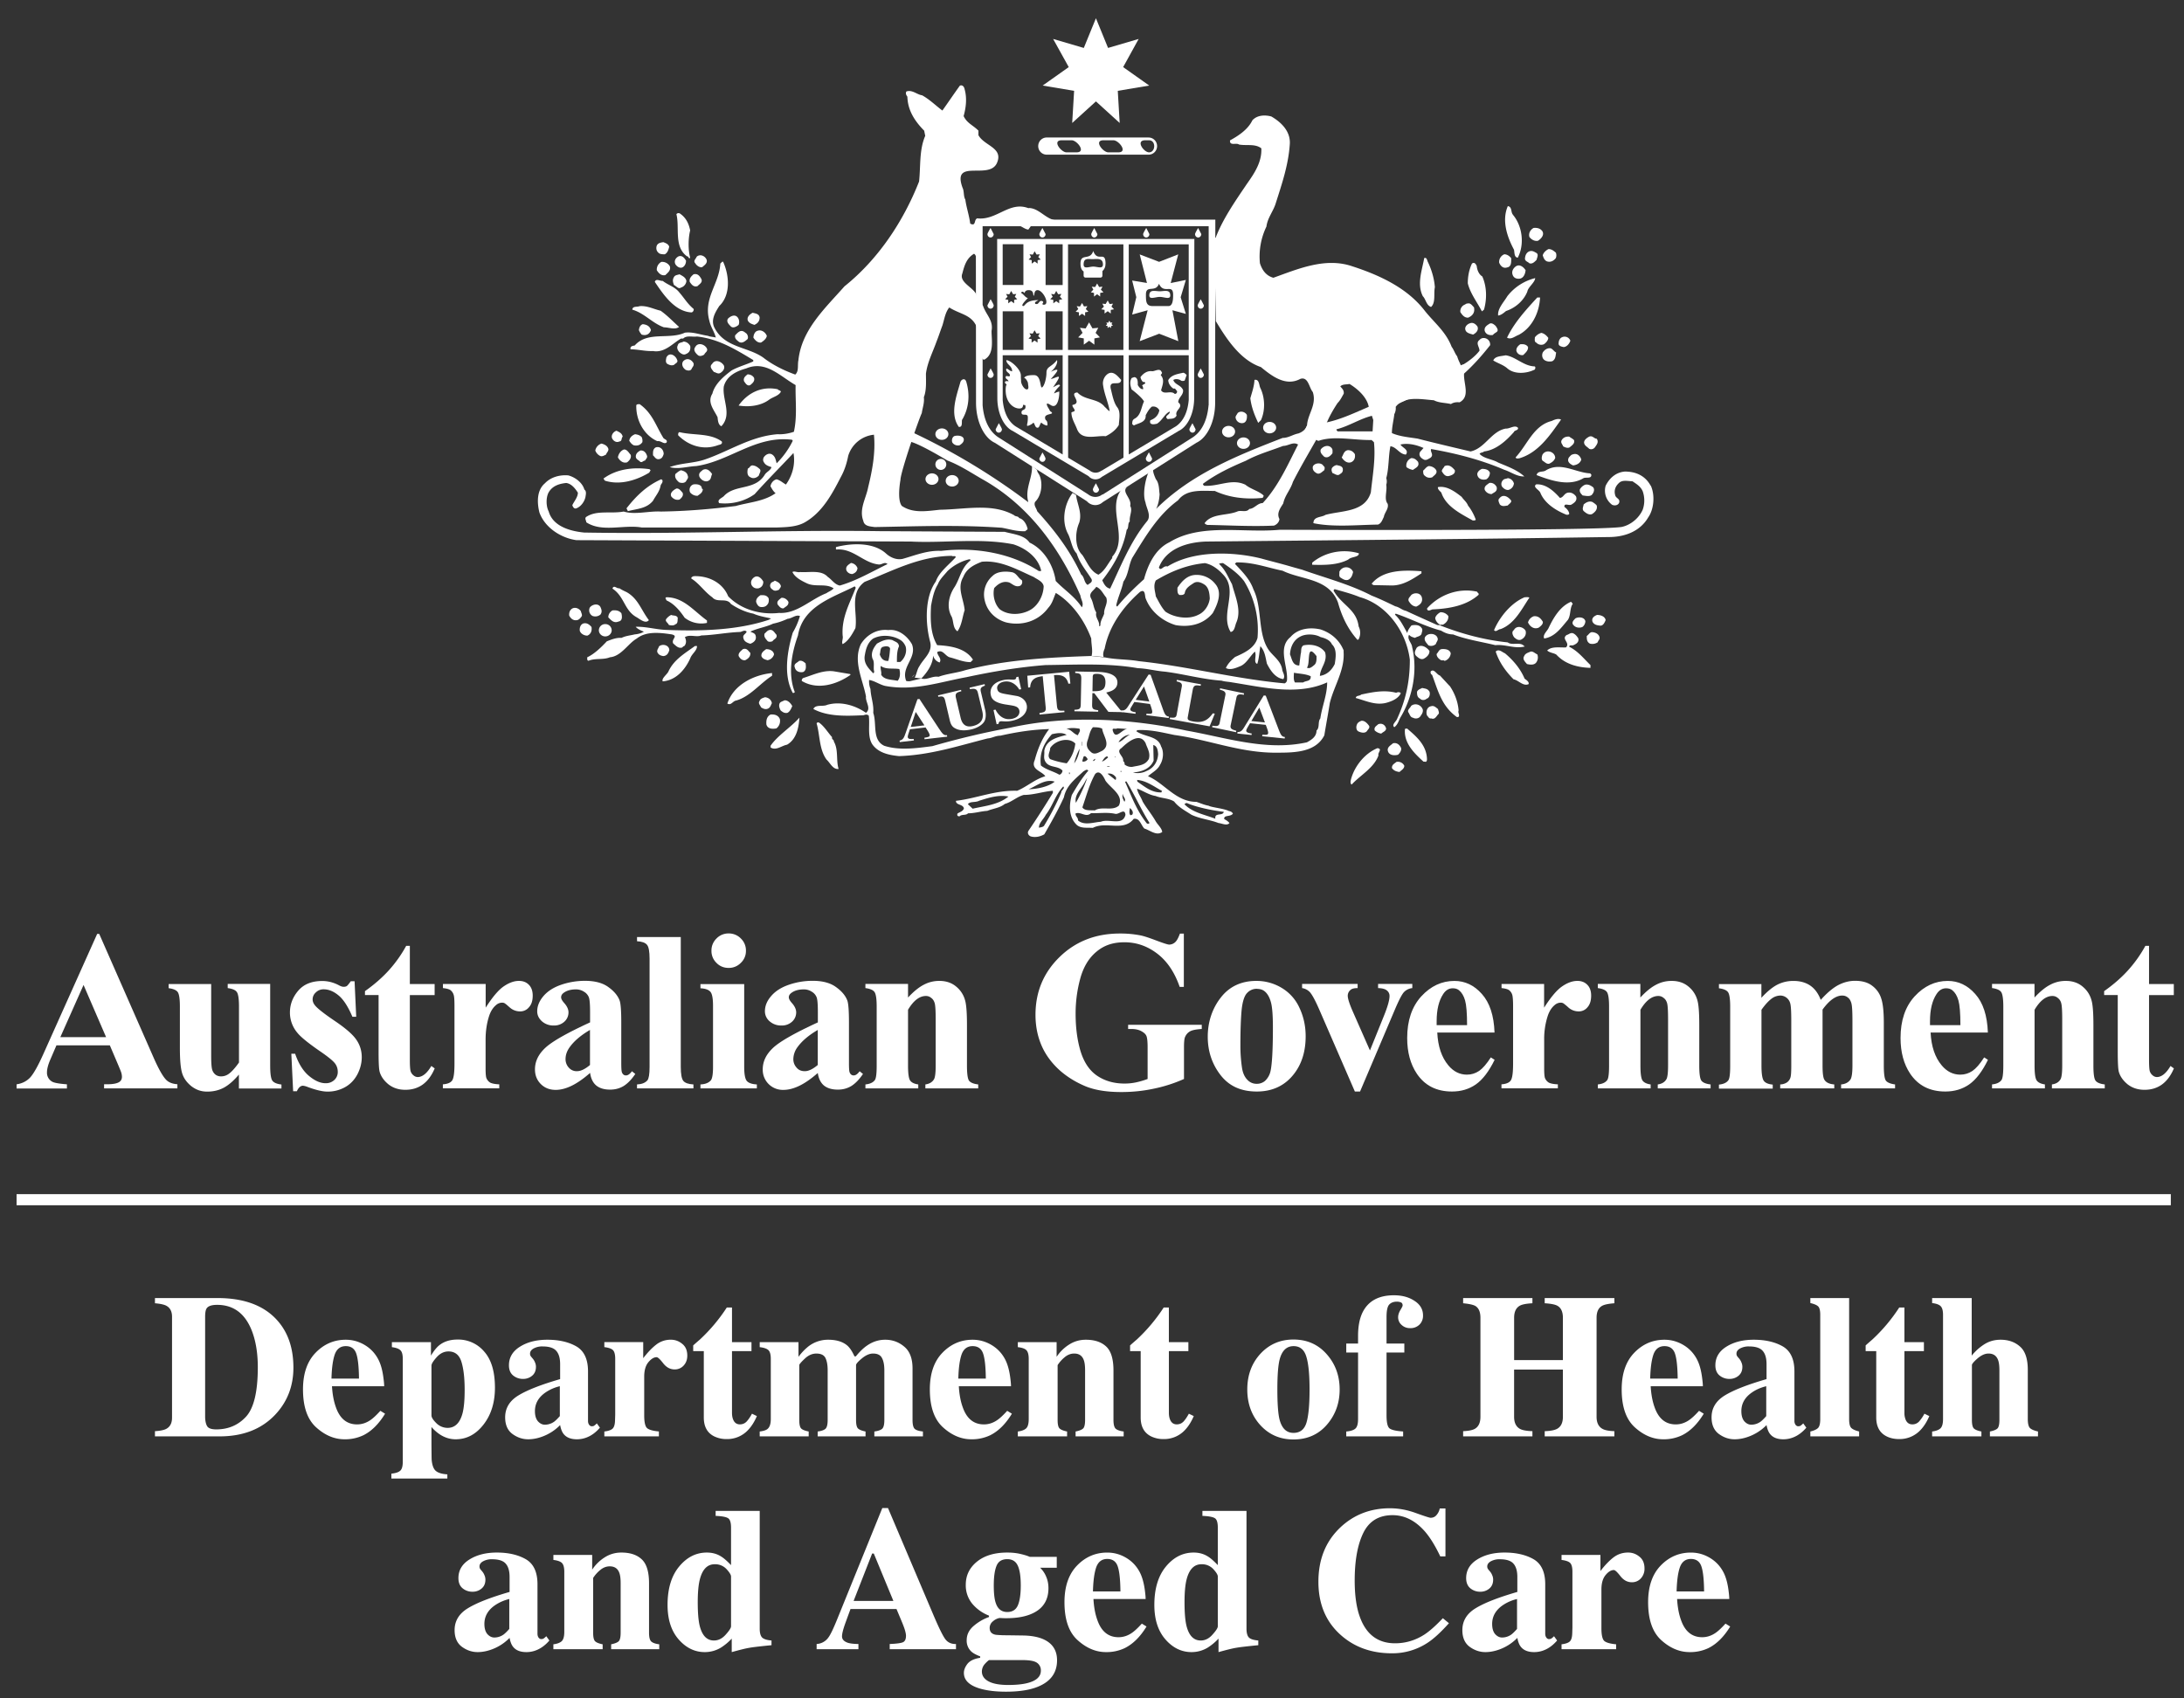 <svg width="117" height="91" fill="none" xmlns="http://www.w3.org/2000/svg"><rect width="100%" height="100%" fill="#333333" stroke="none"/><path d="M49 36.132a.375.375 0 0 1-.153.153l.153-.153ZM50.402 25.178c.162 0 .292-.13.292-.297a.292.292 0 1 0-.584 0c0 .162.13.297.292.297ZM63.974 12.803H53.419l.01 8.527c0 .821.347 1.54.83 1.764l4.061 2.422a.49.49 0 0 0 .701.038l4.122-2.465c.483-.223.83-.942.83-1.764l.01-8.526-.01.004Zm-7.046 2.47h-.914V13.09h.914v2.182Zm-.664.76.13-.134-.084-.148.172.018.102-.18.102.175.172-.013-.079.148.13.135-.167.032v.186l-.158-.116-.157.116v-.186l-.167-.032h.004Zm-2.548 2.716v-2.07h1.11v2.07h-1.11Zm.18-2.998.173.018.102-.18.102.175.172-.013-.08.148.13.135-.166.032v.186l-.158-.116-.158.116v-.186l-.167-.032.13-.135-.08-.148Zm1.254 2.107.172.018.102-.18.102.176.172-.014-.08.148.13.135-.166.033v.185l-.158-.116-.158.116v-.186l-.167-.032.13-.135-.079-.148Zm.738-1.666c-.01-.056-.079-.07-.111-.07-.098 0-.14.162-.223.167-.06 0-.107.01-.107-.065 0-.056.125-.098.177-.144-.683 0-.697.316-.803.316-.181 0 .148-.33.246-.427-.14-.024-.219-.195-.372-.279.07-.102.112-.06.2.014 0-.074.056-.158.213-.158.307 0 .219.297.27.297.05 0 0-.297.204-.297.301 0 .682.78.339.78-.149 0-.028-.111-.033-.13v-.005Zm-.784-2.284.13-.135-.08-.148.172.018.103-.18.102.176.172-.014-.08.148.13.135-.166.032v.186l-.158-.116-.158.116v-.186l-.167-.032Zm-.279-.822v2.182h-1.11v-2.182h1.11Zm2.103 11.265-2.525-1.508c-.422-.288-.631-.794-.687-1.407v-2.4h3.212v5.315Zm-.914-5.602v-2.07h.914v2.07h-.914Zm4.168 5.774-1.165.696h-.019a.49.49 0 0 1-.617-.005l-1.16-.69v-5.487h2.965v5.486h-.004Zm0-5.774h-2.966v-5.658h2.966v5.658Zm3.5 2.688c-.056.612-.265 1.118-.688 1.406L60.47 24.35v-5.314h3.212v2.4Zm0-2.688h-3.213v-5.658h3.212v5.658Z" fill="#fff"/><path d="M56.756 20.986c-.014-.032-.404.13-.292.116.009-.116.227-.348.32-.431-.018-.135-.19-.014-.371.083.599-.859.213-.506-.121-.445.538-.58.395-.567 0-.39.311-.246.376-.539.33-.627-.293.39-.562.33-.562.687 0 .237-.084.627-.209.757-.158.171-.037-.636-.45-.636-.13 0-.441-.01-.539.148.084 0 .21.214.21.297 0 .084.078.32-.066.32-.144 0-.306-.296-.306-.436 0-.139-.01-.106-.01-.31 0-.34-.556-.822-.78-.822 0 .236.312.292.312.598-.13 0-.32-.245-.32-.092s.2.18.2.31-.228-.046-.228.093c0 .126.125.103.153.228-.093-.028-.172-.014-.19.032-.014.042.027.093.097.135-.032.028-.06.102-.06.302 0 .673.422.984.733.984.218 0 .186-.153.214-.228.009.116.116-.055.116.144 0 .2-.214.116-.214.297 0 .242.339-.009.339.26 0 .32-.042.316-.042.437 0 .083.353-.117.334-.154.084.033.084.284.237.274.102 0 .126-.255.204-.278-.046.014.32.241.32.125 0-.316-.13-.181-.13-.395 0-.2.437-.162.367-.26-.055-.083-.097-.032-.143-.18.009.027-.344-.497.074-.228.436.283.483-.664.46-.71l.013-.005ZM68.017 23.219c.19 0 .348-.14.348-.306 0-.168-.153-.307-.348-.307-.195 0-.348.135-.348.306 0 .172.153.307.348.307ZM66.615 24.05c.19 0 .348-.135.348-.307 0-.171-.153-.306-.348-.306-.195 0-.348.14-.348.306 0 .168.153.307.348.307ZM49.928 25.976c.19 0 .349-.14.349-.306 0-.168-.158-.307-.349-.307-.19 0-.348.14-.348.307 0 .167.158.306.348.306ZM51.01 26.069c.19 0 .348-.14.348-.306 0-.168-.153-.307-.348-.307-.195 0-.348.135-.348.306 0 .172.153.307.348.307ZM81.05 11.508c.515.613.627 1.597.26 2.298-.204-.019-.167-.279-.204-.427-.367-.687-.664-1.56-.33-2.335.242.037.149.334.279.464h-.005ZM36.974 12.344c-.112.445-.112 1.058 0 1.466-.093.093-.074-.092-.167-.074-.72-.52-.386-1.54-.571-2.26a.144.144 0 0 1 .186-.038c.329.223.478.539.552.91v-.004ZM82.633 12.4c.111.204-.093.408-.241.5-.167.038-.349-.055-.46-.204-.056-.204.056-.39.223-.482.186-.019.367.018.478.185ZM35.85 13.216c-.036.167-.092.335-.236.409-.111 0-.278 0-.348-.093-.112-.093-.13-.26-.074-.39.074-.13.222-.149.348-.167.13.056.26.093.31.241ZM83.348 13.532a.41.41 0 0 1 0 .297c-.13.167-.311.241-.497.167-.13-.074-.167-.204-.204-.316.037-.148.186-.278.31-.334.168 0 .275.093.386.186h.005ZM82.299 13.55c.148.075.037.26.018.372-.092.093-.222.241-.385.185-.093-.092-.2-.092-.237-.222 0-.186.075-.372.26-.427.149-.037.242.037.348.092H82.3ZM80.957 13.829c0 .204.019.464-.222.501-.223.075-.367-.111-.423-.26a.442.442 0 0 1 .274-.445c.149 0 .279.093.367.204h.004ZM37.856 13.922c.055.185-.13.297-.237.39-.13.037-.297-.075-.371-.204-.13-.13.037-.242.074-.353.186-.167.46-.037.534.167ZM36.751 13.977c0 .149-.074.298-.2.353-.148.056-.292-.055-.366-.167-.093-.186.018-.353.167-.427.204-.074.33.111.404.241h-.005ZM76.501 14.052c.186.39.33.854.367 1.337-.074.352.056.817-.204 1.058-.26-.093-.274-.409-.441-.576-.33-.65-.037-1.41.074-2.042.149-.056.149.13.204.223ZM35.888 14.274c.055.223-.112.335-.242.465-.223.055-.367-.112-.46-.26a.465.465 0 0 1 .242-.446.472.472 0 0 1 .46.242ZM79.407 14.808c.241.539.26 1.189.093 1.783l-.112.092c-.26-.5-.626-.965-.756-1.503 0-.39.074-.743.223-1.059.13-.092.204.019.255.13.019.205.111.446.292.557h.005ZM81.728 14.479c-.019.186-.093.39-.279.445-.185.037-.366-.018-.422-.222-.056-.186.056-.353.204-.446.205-.111.404.074.497.223ZM36.77 15.05c0 .148-.13.315-.279.352-.148.112-.255-.074-.385-.13-.056-.148-.093-.278 0-.427.055-.11.185-.11.297-.148.167.093.33.167.367.353ZM37.577 14.957c.075.185-.13.278-.204.371-.223.075-.33-.093-.422-.223-.038-.185.074-.297.204-.408.223-.056.33.093.422.26ZM82.243 14.901c-.018.242-.385.483-.422.724-.204.502-.645.873-1.142 1.04-.111.093-.26.223-.422.241-.038-.371.297-.705.496-1.04a2.72 2.72 0 0 1 1.49-.965ZM36.403 15.681c.274.316.422.594.757.873.018.074-.038.185-.13.185-.9-.056-1.509-.984-1.95-1.634.056-.204.293-.037.422-.055.311.241.664.315.9.631ZM82.503 15.94c-.037.8-.422 1.616-1.142 2.001-.204.075-.422.279-.626.149.385-.798.974-1.448 1.62-2.15h.148ZM78.966 16.48c.056.278-.093.445-.31.538-.205.018-.33-.149-.423-.297a.387.387 0 0 1 .26-.409c.055-.056.148-.056.222-.056.112.038.167.13.26.223h-.009ZM35.386 16.646c.349.242.664.576.994.873-.237.167-.534.019-.813.019-.626-.223-1.048-.762-1.694-.947.019-.204.256-.13.386-.186.403-.037.737.149 1.123.241h.004Z" fill="#fff"/><path d="M55.108 11.16c-1.03-.408-1.712.668-2.761.538-.13.075-.093.205-.167.298-.056.055-.149.018-.205-.019-.055-.446-.204-.854-.26-1.281-.11-.186-.055-.446-.148-.631-.59-1.616 1.434-.39 1.843-1.337.353-.817-.683-.91-.994-1.485V7c-.292-.297-.608-.39-.793-.78.13-.464.185-.965.055-1.43-.018-.11-.092-.26-.255-.203-.348.482-.608.872-.938 1.336-.348-.26-.682-.594-1.086-.817-.278-.037-.533-.315-.844-.204-.056.112 0 .204.055.279.019.724.386 1.3.9 1.82l.056.278c-.33.76-.24 1.629-.33 2.446-.83 2.112-2.171 4.154-3.995 5.616-1.05 1.188-2.303 2.335-2.47 3.969-.056.26.037.575-.167.76-.608-.222-1.216-.519-1.713-.909-.844-.594-2.06-.52-2.613-1.596-.223-.428.056-.855.255-1.17.627-.594.534-1.653.205-2.372-.075-.019-.093.074-.149.093-.056 1.095-.919 1.856-.59 3.059.075.352.26.575.349.91-.13-.038-.311-.038-.423-.093-.403-.056-.812-.223-1.234-.168-.845.39-2.005-.092-2.688.687-.111.019-.26.037-.222.205.403 0 .788.111 1.197.092.645.112 1.068-.427 1.508-.668h.112c.186-.186.497-.074.738-.111 1.16.13 2.06.687 3.017 1.262v.074c-.367.168-.79.279-1.16.483-.423.316-.9.724-1.03 1.244-.293.464.092.873.278 1.263.018.185.037.408.204.482.59-.631.037-1.41.13-2.13.148-.557.663-.817 1.197-.966 1.05-.445 1.806.409 2.65.892-.018.854.093 1.67-.092 2.501-.26.093-.59.149-.868.13-1.453.112-2.595.91-3.904 1.356-.59.204-1.29.185-1.88.408.46.13.938-.037 1.416-.056 1.806-.26 3.184-1.652 5.138-1.41l.037.055a4.434 4.434 0 0 1-.863 1.207c-.056-.204-.074-.371-.26-.483-.148-.074-.31 0-.422.149-.056.093-.056.204 0 .278.093.167.241.204.404.26-.038.167-.242.241-.348.39-.516.873-1.565.52-2.173 1.133-.093.13-.422.204-.278.408.7.074 1.383-.111 1.898-.483.682-.76 1.402-1.48 2.08-2.204.111.594-.056 1.206-.404 1.69-.167-.094-.297-.224-.497-.28-.186.038-.31.223-.33.372.075.13.15.278.274.371-.626.446-1.415.483-2.135.687-1.341.167-2.65.279-4.015.297-.645-.037-1.383.186-1.986 0-.701.13-1.453-.093-2.024.297-.074.093.019.186.019.279.849.557 2.01.111 2.966.278h7.254c.534-.018 1.068-.037 1.49-.278.938-.539 1.453-1.504 1.936-2.446.185-.334.31-.724.385-1.114a1.605 1.605 0 0 1 1.379-1.133c.092.966-.093 1.926-.311 2.818-.112.594-.497 1.17-.26 1.796.055.297.366.297.608.334 2.228-.037 4.456-.13 6.814.037.422.075.793.204 1.253.186.037-.056.167-.074.111-.186-.055-.204-.204-.464-.44-.52-.038-.111-.205-.074-.26-.148-1.18-.669-2.595-.316-3.979-.297-.719.074-1.434.204-2.042-.204-.274-.335-.074-1.393-.074-1.393 0-.418 1.012-3.337 1.142-3.579.037-.278.148-.538.111-.854.149-.371.112-.854.112-1.262.074-.594.366-1.151.57-1.727.112-.278.205-.575.312-.854.11-.353.148-.687.366-.965.599.38 1.188.371 1.476 1.049l.255 1.545c0 .093.075.279.205.167.478-.315.33-1.02.33-1.503.11-.576-.293-.855-.46-1.356-.13-.093-.34-.534-.34-.534-.073-.408-.965-.687-.765-1.188.111-.427.223-.817.627-1.058.06.042.083.084.093.13l.222-.153.024-1.55c.594 0 1.485.074 2.093.074.167.055.297.185.478.204l.148-.204 1.49-.293c-.63.07-1.016-.659-1.62-.659v.014ZM56.728 11.815a.834.834 0 0 0 .14-.028l-.14.028Z" fill="#fff"/><path d="M40.692 16.98c.018.223-.111.353-.279.428-.148-.056-.255-.075-.348-.223-.074-.204.112-.353.256-.427.148.037.33.056.366.223h.005ZM39.494 16.98c.111.112.13.298.074.428-.13.111-.33.204-.44.055-.112-.111-.223-.241-.13-.39.13-.13.348-.24.496-.092ZM65.12 17.185l.014.028-.014-.028ZM79.152 17.5c.074.205-.093.353-.237.427-.186-.055-.422-.092-.422-.334.018-.148.148-.241.273-.278.168-.056.311.074.386.185ZM80.126 17.463c.056.093.186.242.038.334-.075.056-.13.075-.186.15-.204.036-.385-.038-.441-.224-.037-.204.13-.297.278-.39.13-.037.223.056.311.13ZM34.871 17.686c-.074.223-.26.316-.497.241a.764.764 0 0 1-.148-.24c.019-.13.056-.26.204-.317.223.02.385.112.441.316ZM41.077 18.002c-.019.148-.186.278-.311.353-.186.018-.316-.13-.404-.26 0-.149.074-.335.223-.372.204-.074.422.075.497.279h-.005ZM39.99 17.872c.057.055.112.204.057.297-.112.093-.279.26-.46.148-.111-.092-.241-.167-.204-.352.074-.075.167-.186.278-.223.149-.037.223.055.33.13ZM82.944 18.095c0 .148-.148.297-.241.352a.359.359 0 0 1-.404-.092c-.112-.038-.074-.186-.074-.279a.647.647 0 0 1 .348-.241c.167.037.278.148.366.26h.005ZM84.123 18.262c-.056.167-.186.315-.348.334-.112-.019-.311-.056-.274-.223 0-.13.074-.26.167-.297a.324.324 0 0 1 .46.186h-.005ZM36.974 18.522c.037.222-.037.37-.223.445-.13.075-.26-.018-.348-.093-.093-.092-.167-.241-.093-.371.037-.167.204-.13.311-.204.167.018.26.093.348.223h.005ZM37.874 18.684c.056.149-.111.204-.148.316-.093.055-.223.111-.33.037-.13-.112-.278-.279-.148-.446.148-.278.533-.13.626.093ZM81.858 18.596c.018.186-.149.316-.255.427a.314.314 0 0 1-.367-.223c-.019-.148.074-.26.204-.353.167-.018.33 0 .422.149h-.004ZM83.366 18.888c-.037.167-.018.353-.204.464-.148.038-.33.019-.44-.074-.112-.093-.13-.26-.075-.39.093-.148.26-.26.44-.223.13.075.168.168.28.223ZM36.273 19.278c.074.149-.093.186-.149.26-.13.074-.26.019-.366-.037-.13-.074-.075-.26-.056-.353.167-.315.497-.093.57.13ZM82.206 19.63c.074.02.037.13.019.168-.441.223-1.105.279-1.49-.074-.223-.186-.497-.26-.738-.409.093-.241.422-.223.663-.278.534.074.957.575 1.546.594ZM37.155 19.464c.037.148-.074.204-.111.316-.075.11-.223.074-.311.037-.168-.112-.242-.316-.13-.465.204-.204.44-.092.552.112ZM38.775 19.575c.074.167-.037.316-.186.409-.13.074-.241-.037-.348-.056-.093-.13-.26-.279-.093-.427.167-.279.497-.13.627.074ZM60.061 20.36c-.032.371-.645-.051-.562.44.089.353.158.776.367 1.04.176.246.088.636.07.933-.158.265-.418.46-.701.599-.525-.051-1.295.265-1.541-.39-.107-.283-.297-.561-.297-.882.05-.037.125-.037.176-.088 0-.125-.14-.195-.12-.316.594-.106-.247-.636.264-.668.418.441 1.1.302 1.467.775.088.07.158.177.264.228-.07-.441-.278-.882-.348-1.356a.626.626 0 0 1 .21-.617c.315-.246.575.107.751.297v.005ZM40.395 20.244c.055.185-.093.297-.205.39-.167.074-.26-.112-.33-.205-.055-.185.075-.278.187-.371.13 0 .273.056.348.186ZM51.757 20.43c.223.723.149 1.466-.223 2.074-.018.149.037.39-.167.371-.496-.687-.13-1.652.074-2.372.038-.185.256-.26.311-.074h.005ZM67.515 20.782c.256.52.274 1.207.038 1.727l-.149.148c-.204-.427-.367-.854-.422-1.318.093-.334.204-.631.222-.984.26-.056.242.279.311.427ZM41.833 20.986c-.111.223-.422.279-.626.427-.441.334-1.086.409-1.639.316.478-.668 1.216-1.058 2.098-.873.038.075.13.037.167.13ZM34.268 21.655c.682.482.863 1.15 1.272 1.814.055.075.241.093.167.242-.149.111-.293-.111-.497-.074-.7-.316-1.142-1.096-1.123-1.908 0-.074.111-.074.185-.074h-.004ZM66.796 22.23c.019.186-.019.372-.167.427a.335.335 0 0 1-.422-.223c-.056-.13.055-.204.092-.297.149-.148.404-.074.497.093Z" fill="#fff"/><path d="M74.566 23.21c0-.353.093-.687.13-1.021a.67.67 0 0 0 .074-.39c.441-.595 1.346-.409 2.043-.353.278.148.626.13.918.204.13-.093.312-.111.46-.093.59-.315.204-1.002.241-1.54l-.222-.558a2.212 2.212 0 0 1-.149-.371c-.111-.13-.186-.371-.292-.501-.311-.817-.92-1.282-1.435-1.927-.937-1.225-2.413-1.912-3.885-2.39-1.452-.501-2.928.148-4.233.613-.403-.112-.608-.427-.72-.78a3.684 3.684 0 0 1 .349-1.964c.056-.464.367-.816.497-1.243.33-1.04.682-2.057.756-3.19.037-.686-.478-1.169-.993-1.466-.348-.093-.757-.074-1.012.204-.241.502-.757.836-1.198 1.077-.037.316.349.111.479.223.403.074.868-.056 1.197.204.037.743-.385 1.355-.775 1.908-.627.928-1.29 1.875-1.676 2.892l-.074-.075.088 4.535c.585.975 1.319 2.089 2.414 2.46.59.483 1.327 1.058 2.117.631.422-.13.459.465.663.706.223.687-.274 1.17-.31 1.796l-.479 1.021c-.552 1.077-1.049 2.224-1.894 3.133-.278 0-.44.297-.72.316-.148.204-.44.056-.626.13-.57.241-1.383.093-1.768.631.037.056.093.075.148.093 1.124.019 2.377.093 3.57.037.148-.055.278-.185.292-.353-.167-.315.056-.594.204-.835.093-.446.386-.724.516-1.151.385-.761.826-1.504 1.253-2.26l.57-.929c.13-.316.349-.706.572-1.04.148-.148.222-.315.33-.501.018-.186-.075-.26-.186-.39.13-.13.33-.093.496-.13.46.279.938.724 1.03 1.226l.168.482.074.223-.037.613.074.575c.093.892-.074 1.797-.167 2.688-.316 1.077-1.546.965-2.432 1.207-.223.148-.645.074-.645.445 1.067.223 2.32.093 3.462.075.186-.075.223-.242.311-.409.037-.241.279-.446.204-.706-.204-.26-.018-.668-.074-1.02a.57.57 0 0 0 0-.353c.149-.539.112-1.189.223-1.709l.074-.705.005.005ZM83.626 22.485c-.59.836-1.216 1.778-2.246 2.075-.074 0-.149.037-.186-.055.627-.669.956-1.708 1.936-1.95.148-.074.348-.148.496-.074v.004ZM33.363 23.395c-.093.075-.019.242-.186.26-.149.075-.311-.018-.385-.167-.075-.186.093-.371.236-.408.149.074.293.13.33.315h.005ZM38.668 23.655c.056.167-.13.167-.223.204-.775.279-1.564.019-2.116-.538 0-.074 0-.149.074-.167.756.186 1.638.037 2.265.501ZM34.374 23.414a.487.487 0 0 1 .038.278c-.112.167-.279.205-.46.167-.111-.055-.167-.13-.241-.24.018-.187.167-.298.31-.354.15.019.26.056.349.149h.005ZM51.627 23.507c.037.167-.111.278-.223.352a.362.362 0 0 1-.385-.148c-.055-.13 0-.316.13-.353.167-.037.423-.018.478.149ZM84.323 23.58c.055.187-.112.28-.237.39-.111.056-.242 0-.348-.055-.019-.093-.13-.167-.093-.297.074-.167.237-.241.422-.223.093.075.167.093.256.186ZM85.539 23.507c.111.167.018.297-.075.427-.074.13-.222.167-.33.111-.11-.111-.26-.167-.273-.334 0-.149.167-.26.274-.316.185-.074.26.112.404.112ZM32.592 24.045c.019.13-.093.204-.13.316-.093.037-.185.111-.297.074a.523.523 0 0 1-.274-.297.486.486 0 0 1 .33-.371c.149.037.316.111.367.278h.004Z" fill="#fff"/><path d="M71.363 24.045c.037.074.019.167.019.241-.112.149-.26.279-.441.186-.112-.111-.242-.223-.186-.39.149-.204.46-.278.608-.037ZM35.554 24.324c-.038.13-.093.26-.26.278-.167.019-.223-.13-.311-.204 0-.167-.019-.334.148-.427.223-.074.423.111.423.353ZM33.785 24.36c.056.186-.074.316-.186.41-.222.073-.403-.094-.496-.26.018-.168.148-.372.33-.428.166 0 .26.186.347.279h.005ZM72.58 24.324c.036.185-.02.37-.205.445-.223.074-.404-.111-.497-.26.093-.148.112-.352.33-.39.167 0 .278.075.367.205h.004ZM34.653 24.398c.056.13-.056.186-.093.278-.093 0-.148.112-.255.075-.074-.093-.223-.13-.242-.26-.018-.186.112-.279.242-.353.185-.019.297.111.348.26ZM83.31 24.546c-.055.149-.166.223-.31.297-.149.038-.242-.092-.348-.148-.093-.074-.056-.242-.019-.334.186-.316.682-.167.682.185h-.004ZM84.712 24.62c-.055.205-.255.298-.44.316-.168-.074-.349-.204-.223-.427.074-.074.111-.148.222-.167.223-.074.386.093.441.279ZM75.968 24.75c.093.242-.13.316-.274.428a.8.8 0 0 1-.348-.149.427.427 0 0 1 .26-.483c.167 0 .255.075.366.205h-.004ZM70.904 24.973c.093.038.056.168.037.223-.111.074-.255.26-.422.149-.13-.075-.223-.186-.186-.353.093-.204.478-.223.57-.019ZM71.934 25.103c.019.149-.018.223-.148.297-.13.13-.279-.018-.404-.055-.037-.075-.074-.186-.019-.279a.413.413 0 0 1 .242-.148c.13.037.278.037.33.185ZM40.692 25.122c.111.111-.019.241-.037.353-.093.111-.293.204-.46.092-.186-.074-.167-.315-.13-.464.111-.037.111-.167.255-.167.167.019.26.093.367.186h.005ZM77.936 25.196c.037.186-.149.26-.274.297-.223.075-.33-.093-.422-.241 0-.111.11-.186.148-.279.26-.111.422.075.552.223h-.004ZM76.942 25.196c.075.186-.13.279-.204.371a.366.366 0 0 1-.404-.074c-.093-.055-.093-.167-.093-.278.112-.093.168-.204.297-.242.168 0 .33.093.404.223ZM85.246 25.419c.037.26-.292.13-.422.204-.775.464-1.769.112-2.507-.167.056-.241.33-.148.479-.241.793-.502 1.6.111 2.39.148l.056.056h.004ZM34.853 25.196l-.075.13c-.682.409-1.564.687-2.376.427l-.074-.111c.682-.502 1.582-.631 2.469-.502l.056.056ZM79.816 25.326a.422.422 0 0 1-.186.353c-.186.056-.422 0-.478-.204-.056-.149.093-.297.241-.353.13 0 .348.018.423.204ZM38.148 25.4c-.074.149-.037.298-.223.372-.185.074-.404-.093-.46-.242-.055-.204.094-.26.186-.352.223-.112.386.055.497.222ZM36.844 25.493c.056.13-.056.205-.093.297-.093.112-.26.093-.367.056-.13-.111-.255-.241-.204-.446.111-.092.167-.148.297-.204.167.037.33.112.367.297ZM81.101 25.916a.399.399 0 0 1-.292.334c-.149.018-.279-.093-.348-.186a.29.29 0 0 1 .074-.353c.037-.055.167-.055.241-.092a.386.386 0 0 1 .33.297H81.1ZM35.48 25.716c.055.149-.075.204-.094.316-.055.315-.255.52-.403.798-.348.427-.85.427-1.346.557l-.075-.149c.534-.686 1.105-1.225 1.861-1.56l.056.038ZM80.182 26.12c.037.223-.148.26-.273.353a.415.415 0 0 1-.367-.223c-.056-.204.13-.279.241-.372.186-.037.348.093.404.242h-.005ZM37.596 26.12c-.019.037.018.074.056.093-.02.204-.168.26-.279.352a.492.492 0 0 1-.404-.185c-.074-.167 0-.371.186-.427.167-.019.385 0 .44.167ZM83.57 26.677c.186-.019.219-.241.423-.279.186-.037.348.075.44.205.075.222-.092.334-.24.427-.13.092-.404-.112-.386.13.13.092.242.222.26.37-.037.075-.167.057-.222.02-.534-.223-1.105-.595-1.328-1.152-.074-.167-.422-.297-.223-.445.534-.037.975.39 1.272.724h.005ZM85.339 26.101c.093.093.056.26-.019.353-.092.186-.366.111-.533.093-.093-.093-.186-.186-.149-.334a.59.59 0 0 1 .279-.242c.167-.037.292.038.422.13ZM78.655 27.104c.167.204.33.52.404.742-.037.056-.13.038-.167.038-.627-.353-1.434-.743-1.676-1.486-.055-.074-.204-.167-.185-.297.478-.092.937.26 1.271.52.13.186.274.279.349.483h.004ZM36.565 26.398c.075.168-.074.297-.167.372-.204.037-.31-.037-.422-.149-.13-.204.111-.371.26-.445.148-.019.241.13.33.222ZM80.957 26.825c.019.112-.13.186-.185.26-.149.019-.293.075-.423-.055-.037-.093-.13-.242-.018-.335.204-.26.496-.055.626.13ZM85.539 27.085c.055.223-.112.372-.26.464-.186.056-.33-.074-.441-.167-.093-.111-.019-.222 0-.352.13-.112.292-.205.478-.13.074.055.148.093.223.185ZM72.798 29.648c0 .222-.404.167-.571.334-.571.297-1.254.297-1.931.278v-.111c.663-.557 1.62-.762 2.502-.502ZM45.937 30.441c-.019.167-.112.26-.279.316a.347.347 0 0 1-.31-.186c-.075-.223.11-.316.24-.408a.424.424 0 0 1 .349.278ZM72.487 30.645c-.037.168-.093.353-.279.427-.167.038-.278-.055-.404-.13-.093-.074-.037-.204-.055-.297a.397.397 0 0 1 .738 0ZM76.149 30.72c-.46.297-.975.65-1.583.65l-.993-.02-.093-.073c.608-.743 1.712-.743 2.669-.669v.112ZM40.891 31.165c0 .167-.074.297-.241.353-.186.037-.311-.037-.385-.167-.075-.167 0-.334.148-.427.205-.13.404.093.478.241ZM41.815 31.35c.056.094-.037.15-.074.242-.112.056-.256.093-.349 0-.13-.074-.167-.204-.11-.315.055-.112.166-.093.222-.167.13.055.26.111.31.24ZM34.764 33.226c-.185.223-.478-.056-.682-.167-.645-.371-.626-1.095-1.272-1.522.075-.223.237.018.367-.019.111.074.26.149.385.204.627.353.776.947 1.198 1.504h.005Z" fill="#fff"/><path d="M88.43 26.027c-.292-.538-.793-.761-1.383-.761-.478.037-.83.353-1.03.761a.94.94 0 0 0 .348 1.021c.13.056.292.037.367-.093.092-.241-.168-.241-.205-.427-.074-.26.019-.482.204-.65.186-.185.497-.092.72-.092.223.148.44.278.552.538a1.49 1.49 0 0 1 0 .984c-.204.464-.663.836-1.141.928-1.528.223-18.302.149-18.302.149-1.968.186-4.215-.371-5.909.668-.775.372-1.16 1.226-1.365 1.982-.496.446-1.03.966-1.434 1.467l-.056-.056c.093-.445.293-.835.386-1.28.273-.372.273-.873.478-1.282.7-1.132 1.36-2.279 2.45-3.077.46-.613 1.272-.502 1.969-.502.756.353 1.638.465 2.557.372a.169.169 0 0 0 .056-.13c-.26-.242-.683-.334-.975-.576-.738-.352-1.434.112-2.21.056-.037-.037-.074-.056-.055-.111.7-.52 1.49-.892 2.284-1.226.645-.353 1.327-.538 2.005-.798.278 0 .534-.241.793-.074l.975-.26c.037.018.075.074.149.055.826-.278 1.88-.018 2.817-.037l.13.112.882.223c.33.037.478.426.83.445.187-.26-.203-.371-.292-.538.404-.093.864.018 1.235.185l-.18.204c-.112.205.055.353.222.428.13.037.223-.056.31-.093.242-.167-.018-.334.057-.483 1.364.241 2.669.576 3.922 1.114.348.111.682.371 1.067.353-.385-.353-.919-.539-1.401-.743-.312-.186-.757-.204-.994-.464.056-.093.186-.056.237-.13.626-.074 1.16-.538 1.601-1.04.037-.111.237-.074.223-.223-.167-.185-.44.056-.664.038-.775.148-1.104 1.058-1.88 1.225-.937-.223-1.898-.446-2.835-.687-.46-.074-.957-.111-1.38-.297l-1.03-.093h-1.88c-.018-.037-.074-.056-.055-.111.664-.167 1.235-.557 1.898-.724l4.934-2.26c.516-.465.975-.985 1.397-1.523a.35.35 0 0 0-.204-.353c-.13-.056-.274-.037-.366.074-.223.167 0 .372 0 .576-.223.297-.571.557-.845.724-.075-.019-5.083 2.279-5.083 2.279-.738.316-1.471.668-2.246.835l-1.068.168c-.074.222-.255.352-.46.427-.292.055-.533.24-.844.24-2.395.93-4.878 1.913-6.777 3.802.112-.222.167-.5.186-.78-.037-.278-.019-.594-.204-.816-.042-.103-.177-.4-.135-.506l-.27.176c-.166.409-.31 1.151-.148 1.578.056.334.33.724.075 1.021-.882 1.077-1.384 2.372-1.968 3.598-.223-.037-.33-.242-.423-.446.627-.798 1.123-1.69 1.31-2.706.129-.093.036-.334.166-.446-.037-.297.167-.594.019-.835.116-.404-.539-.78-.121-1.04l-.348.167c-.794 1.04.413 2.595-.492 3.597v.075c-.26.334-.385.668-.738.89-.441-.185-.608-.686-.863-1.057-.404-.39-.404-1.189-.167-1.727.167-.538-.112-1.003-.168-1.485l-.185-.112c-.441.576-.608 1.486-.26 2.168.185.334.204.798.478 1.077.167.538.496.89.794 1.369.074.186-.112.223-.205.316-.204-.13-.167-.427-.348-.557-.608-1.3-1.397-2.335-2.358-3.393-.037-.167-.204-.316-.111-.502.348-.334.422-.984.241-1.41-.037-.093-.148-.205-.13-.298l-.278-.223c.037.65-.385 1.226-.204 1.908v.037a35.113 35.113 0 0 0-6.127-3.704l-.172.47c.538.134 1.973 1.006 1.973 1.006.645.242 1.234.632 1.842.984 2.502 1.393 4.16 3.69 5.282 6.248.019.204.205.427.075.631-.386-.594-.938-.928-1.397-1.41-.13-.873-.646-1.704-1.402-2.057-.279-.409-.864-.446-1.328-.576l-6.702-.037c-5.45-.074-10.42.167-15.832.075-.757-.075-1.676-.335-1.899-1.133-.148-.279-.148-.761 0-1.021.204-.353.571-.464.938-.502.292.038.496.316.626.52 0 .242-.204.465-.297.669.019.074.093.223.223.167.241-.093.422-.353.478-.594.019-.13.074-.316-.056-.409-.111-.39-.515-.668-.863-.76-.46-.038-.938.092-1.253.426-.441.371-.423 1.04-.293 1.56.293.817 1.16 1.374 1.987 1.485l17.916.074c1.75.093 3.718-.204 5.487.149.645.204 1.327.687 1.49 1.41-.019.038-.074.02-.13.02-1.453-.947-3.37-1.3-5.231-1.078-.738-.037-1.397.242-2.061.428-.348.074-.682-.093-.9-.297-.664-.595-1.825-.558-2.67-.335 0 .056-.018.112.02.13.9-.074 1.433.706 2.246.799.185.037.33-.168.496-.019-.844.409-1.657.891-2.557 1.151-.279-.056-.423-.316-.645-.464-.349-.39-.994-.223-1.472-.26-.167.037-.31-.074-.422 0 .148.297.478.464.794.613.46.204.993-.019 1.415.26-.111.13-.26.167-.385.26-.863.334-1.583 1.114-2.539 1.058-1.012.111-2.042-.186-2.725-.891-.292-.724-1.049-1.114-1.86-1.077-.057.037-.13.037-.112.13.404.241.72.724 1.123 1.002.26.316.757 0 .993.353.353.242.794.446 1.198.52.292.13.627.186.956.26l-.13.074c-1.676.557-3.607.613-5.486.539-.553-.019-1.086-.186-1.639-.167.093.11.279.204.441.26-.148.092-.31.13-.496.148-.223.056-.479.074-.701.186-.293-.019-.553.093-.79.185-.31.334-.682.687-1.048.854 0 .075-.019.186.074.186.348-.148.794-.037 1.142-.186.608-.055.956-.724 1.434-1.002.515-.409 1.253-.316 1.88-.223.366.093-.037.241.074.483.149.13.274.278.478.222.037-.037.074-.074.13-.092.111-.149.093-.316.019-.464.26-.168.608.018.881-.093.701-.019 1.402-.167 2.08-.186.111-.019.241-.13.348-.019-.056.149-.241.168-.167.372.037.167.223.241.367.278.185-.074.348-.204.278-.445-.037-.13-.186-.149-.278-.205.385-.185.83-.24 1.216-.427.278-.055.534-.148.775-.26.241-.018.44-.24.664-.148a4.012 4.012 0 0 1-.386.891c-.292.984-.515 2.28 0 3.226.056.019.075-.019.112-.037-.385-.984-.167-2.112.167-3.04.26-1.578 1.88-2.038 3.04-2.632l.056.074c-.311.817-.775 1.597-.701 2.576.037.167-.074.334 0 .446.31-.167.515-.539.682-.854.13-.836-.348-1.87.497-2.483 1.508-.595 2.929-1.374 4.674-1.393.056.056.186-.037.204.074-.367.409-.9.799-1.067 1.3-.59.817-.571 2.205-.311 3.207.167.576-.33.892-.571 1.337-.116.158-.149.427-.25.608l.361.042c.311-.334.608-.743.627-1.226a.514.514 0 0 0 .348.372c.13-.204-.112-.353-.13-.557.297-.167.422.204.664.278.385.093.72.26 1.123.26l.13-.13c-.404-.63-1.216-.742-1.917-.78-.367-.612-.367-1.373-.33-2.111.075-.39.149-.799.367-1.152.093-.26.348-.5.515-.705.33-.316.757-.538 1.16-.631h.056c0 .037.019.055.019.055-.497.39-.552.929-.845 1.412-.316.464-.46 1.095-.167 1.61.111.241.056.613.311.78.237-.334.26-.761.385-1.133-.055-.612-.422-1.188-.074-1.777.186-.464.571-.65.993-.817 1.012-.093 1.899.427 2.78.817.186.13.497.241.534.5-.018.502-.292 1.004-.682 1.245-.496.297-1.216.334-1.675-.019-.274-.278-.386-.76-.293-1.132.204-.223.478-.409.812-.297.186.093.349.278.59.167a.233.233 0 0 0 .074-.297c-.204-.112-.274-.39-.552-.427-.348-.056-.775-.037-1.012.204a1.31 1.31 0 0 0-.422 1.3c.13.594.57 1.02 1.141 1.188.85.204 1.732-.056 2.265-.78.223-.241.274-.501.404-.798.882.538 1.546 1.485 1.899 2.446 0 .315.093.65.018.928l.645.056c-.055-.149 0-.316.056-.446.241-1.225.993-2.242 1.894-3.04.31-.186.241.241.31.371.275.706.92 1.207 1.602 1.411.77.13 1.509-.055 1.987-.65.241-.445.534-1.095.13-1.559a1.266 1.266 0 0 0-1.012-.483c-.478 0-.775.334-1.012.687 0 .149-.019.316.111.39.075 0 .223.019.279-.093.037-.278.274-.408.497-.557.204-.111.422 0 .589.112.204.167.241.445.255.724-.037.352-.273.724-.608.872-.533.279-1.309.149-1.768-.167-.223-.241-.348-.52-.515-.817-.038-.297-.149-.557 0-.854.807-.482 1.657-.835 2.631-.928.386.074.72.334.975.613.845.872-.186 2.112.404 3.077.223-.037.223-.334.31-.52.28-.668-.073-1.392-.236-2.037-.223-.409-.348-.762-.7-1.096.092-.037.13-.037.222-.037.385.26.812.557 1.123.965a4.98 4.98 0 0 1 .72 3.04c-.149.558-.738.818-1.198 1.022-.185.148-.403.371-.496.594.222.13.534 0 .756-.093.348-.13.553-.576.794-.78.037.019.019.075.037.112.019.204-.093.482.093.538.093-.26.111-.631.167-.947.241.26.274.594.348.929.167.334.441.78.882.835.111-.167-.019-.334-.056-.483-.055-.464-.44-.705-.7-1.04-.646-.89-.349-2.278-.845-3.281-.186-.538-.571-.928-.994-1.374l.075-.074c.9-.019 1.657.278 2.483.445 1.012.502 2.483.39 2.966 1.709.204.742.534 1.43 1.049 2l.056-.037a.748.748 0 0 0 0-.687c-.112-.928-.92-1.151-1.347-1.926l.056-.075c.441.13.9.242 1.346.427 1.472.409 2.502 1.857 2.688 3.356 0 1.189-.223 2.168-.683 3.17-.055.15-.31.316-.148.446.204-.148.241-.39.348-.557.608-1.021.919-2.427.608-3.727-.019-.241-.292-.427-.167-.668.093.111.204.13.316.167.111-.075.278-.075.348-.205.018-.111.093-.24 0-.334-.112-.167-.348-.167-.534-.13-.093.112-.204.26-.223.409-.185-.316-.367-.724-.664-.984l.038-.056c.83.279 1.582.687 2.432.91.185.111.385.204.645.204.72.279 1.508.39 2.265.576.552-.056 1.012.204 1.564.074v-.037l-.018.018c-.205-.26-.646-.018-.882-.204-1.272-.13-2.484-.464-3.625-.91.018-.055.093-.037.148-.037.186-.093.311-.26.293-.464a.5.5 0 0 0-.423-.204c-.111.055-.26.185-.278.315.018.149.148.316.278.353-.037.037-.111.019-.167.019-.57-.26-1.123-.502-1.675-.761-.205-.038-.367-.205-.571-.242-.423-.204-.845-.408-1.272-.575-1.18-.613-2.483-.947-3.737-1.393-.278-.074-.533-.148-.793-.223-.46-.13-.92-.241-1.379-.371-1.564-.39-3.662-.427-5.027.427-.223-.074-.348.278-.46.056.386-1.021 1.51-1.356 2.521-1.393 7.385-.074 14.305-.13 21.579-.241.85 0 1.675-.297 2.116-1.058.311-.446.367-1.207.13-1.708v.018ZM59.156 32.87c-.074.223-.223.408-.204.65l-.075.037c.056-.279-.222-.446-.148-.743-.149-.223-.149-.501-.274-.743-.167-.297.148-.427.274-.63.26.11.348.352.534.575.111.315-.13.557-.112.854h.005Z" fill="#fff"/><path d="M79.133 31.704c0 .055.112.074.075.167-.645.575-1.546.742-2.465.78-.074.018-.149.074-.237.055-.055-.037-.074-.093-.037-.13.664-.724 1.676-1.095 2.669-.872h-.005ZM76.167 32c.074.26-.093.41-.297.502-.204-.019-.31-.149-.404-.297-.055-.149.075-.223.13-.316.149-.148.497-.148.571.112ZM41.17 32.038c.037.13.018.297-.093.39-.074.093-.241.111-.334.093-.13-.019-.205-.168-.237-.279 0-.167.093-.26.237-.353.148 0 .31-.018.422.149h.005ZM37.874 33.245v.13a1.438 1.438 0 0 1-1.197-.279c-.255-.371-.553-.742-.975-.928 0-.056-.111-.13 0-.167.919 0 1.471.742 2.172 1.244ZM81.932 32.02c-.422.63-.794 1.41-1.546 1.689-.13 0-.24.185-.348.056.297-.706.92-1.467 1.639-1.764.074 0 .18-.019.255.018ZM42.237 32.242c.019.204-.13.242-.26.353-.148.019-.222-.093-.315-.204-.074-.186.093-.26.186-.353.148-.037.315.074.385.204h.004ZM84.253 32.353c-.167.242-.093.595-.255.855-.367.427-.683.91-1.272 1.002-.093-.185.13-.371.223-.538.26-.557.626-1.188 1.216-1.43l.093.111h-.005ZM32.165 32.52c.056.13.112.26 0 .41a.43.43 0 0 1-.422.073.344.344 0 0 1-.149-.445c.112-.167.441-.26.571-.037ZM31.116 32.743c.019.093.074.167.056.26-.056.093-.149.205-.256.223-.204.037-.33-.074-.422-.241-.018-.167.037-.316.181-.39.167-.074.353.018.441.148ZM33.288 32.855c.038.148.075.408-.148.445-.26.112-.404-.074-.552-.222 0-.168.092-.297.222-.372.186-.018.348 0 .478.149ZM36.31 33.096c-.019.13.019.316-.13.353-.093.093-.26.056-.348.037-.037-.111-.241-.204-.13-.334a.731.731 0 0 1 .255-.204c.112.055.279 0 .348.148h.005ZM86.017 33.226c-.056.13-.13.297-.279.297-.167-.018-.33-.037-.422-.204-.074-.204.093-.316.241-.371.186 0 .423.074.46.278ZM82.652 33.314c.018.149-.149.26-.223.316-.26.111-.478-.074-.571-.279a.477.477 0 0 1 .316-.334c.236-.018.366.112.478.297ZM84.93 33.282c0 .13-.074.26-.167.316-.148.055-.329.037-.44-.075-.167-.148-.037-.278.074-.39.167-.093.478-.074.534.149ZM31.687 33.593c.037.204-.037.39-.223.464-.167 0-.348-.093-.404-.26-.018-.167.038-.334.186-.39.186-.055.33.056.441.186ZM81.728 33.797c.056.204-.056.39-.26.483-.148.037-.241-.037-.348-.13-.074-.093-.167-.297-.019-.39.149-.279.516-.167.627.037ZM41.592 34.001c.075.205-.148.242-.204.353-.074.037-.223.056-.278-.018-.093-.112-.205-.223-.149-.39.093-.075.13-.149.241-.186.205-.056.279.13.386.241h.004ZM85.687 34.131c.037.13-.074.186-.093.279a.492.492 0 0 1-.422.074c-.167-.093-.167-.241-.167-.409.111-.074.13-.167.26-.204.167 0 .367.075.422.26ZM84.545 34.187c.075.223-.13.334-.278.39-.074.018-.186-.037-.204.074.478.241.775.631 1.141.984v.149c-.663-.019-1.346-.186-1.824-.706-.13-.093-.348-.093-.496-.223.241-.241.682-.148 1.011-.167.242-.26-.278-.445.038-.668.111-.019.185-.13.33-.093.13.056.203.148.278.26h.004ZM77.017 34.206c.037.092-.075.204-.093.297a.368.368 0 0 1-.404.074c-.093-.13-.241-.241-.186-.427.149-.279.627-.223.683.056ZM35.85 34.855c-.055.167-.13.279-.31.297-.149-.018-.274-.074-.33-.222-.019-.13.074-.205.093-.297.204-.168.57-.056.552.222h-.005ZM37.34 34.614c0 .26-.278.408-.366.668-.279.613-.77 1.17-1.472 1.226-.074-.167.242-.372.311-.539.293-.631.882-.965 1.416-1.355h.111ZM76.576 34.874c.018.204-.167.353-.316.427-.167.056-.292-.074-.385-.149-.149-.148-.056-.297.019-.445.222-.223.533-.037.682.167ZM77.718 35.004a.459.459 0 0 1-.33.408c-.037-.055-.13-.018-.186-.037-.13-.074-.241-.185-.241-.334.093-.093.13-.241.26-.26.167-.018.44 0 .497.223ZM40.195 34.985c.019.205-.13.316-.274.39-.167.019-.278-.093-.348-.223-.037-.167.13-.278.223-.37.223-.075.279.092.404.203h-.005ZM41.467 35.06a.442.442 0 0 1-.348.315c-.13-.037-.274-.074-.33-.223-.018-.185.13-.278.255-.37.186 0 .386.073.423.278ZM81.672 36.36c.093.074.256.166.218.296-.292.13-.533-.204-.807-.26-.441-.445-.775-.928-.956-1.485.167-.167.348.037.496.093.423.353.826.817 1.05 1.355ZM82.355 35.06a.457.457 0 0 1-.038.408c-.111.186-.348.149-.515.111-.093-.111-.26-.26-.148-.427.055-.148.222-.185.348-.241.13-.019.223.093.348.149h.005ZM43.157 35.542c.018.149.055.372-.13.464-.168.038-.386-.018-.441-.222-.093-.223.111-.26.222-.372.149-.037.237.037.349.13ZM77.662 36.75c.255.37.44.835.478 1.317-.056.13.093.26-.019.353h-.074c-.83-.594-1.012-1.43-1.327-2.26-.075-.037-.093-.112-.075-.186.186-.167.311.167.497.223l.515.557.005-.005ZM45.551 36.118s0 .037.019.037c-.738.52-1.769.835-2.613.334-.019-.055.018-.148.093-.167.533-.167 1.049-.427 1.62-.353l.881.149ZM41.356 36.21c-.627.39-1.198 1.152-1.968 1.337-.149.056-.237.26-.423.149.33-1.003 1.416-1.541 2.395-1.634v.149h-.004ZM76.576 37.046c.056.149 0 .353-.149.39-.093.093-.274.093-.348 0-.167-.074-.167-.241-.167-.371.056-.13.186-.149.274-.204.167.037.292.037.385.185h.005ZM75.044 37.139c-.111.26-.422.408-.664.483-.626.222-1.197-.075-1.75-.223.02-.149.205-.093.293-.186.608-.13 1.235-.26 1.875-.093.056-.037.186-.055.242.019h.004ZM41.355 37.673c-.055.074-.074.241-.222.297-.13.056-.256 0-.367-.074-.037-.112-.167-.205-.074-.335.037-.13.185-.167.292-.204.186.019.33.13.367.316h.005ZM42.441 37.84c-.055.111-.11.278-.255.353-.148.037-.26-.037-.367-.13-.055-.112-.11-.242-.055-.372.037-.093.167-.111.26-.167.185-.018.348.167.422.316h-.005ZM76.223 38.026c.019.148-.056.24-.13.352-.093.13-.274.149-.404.075-.13-.019-.167-.168-.222-.26-.112-.149.074-.242.13-.372.204-.167.533-.074.626.205ZM77.035 37.988c.019.093.074.186.037.26-.111.093-.185.335-.404.242-.11.037-.167-.112-.218-.149-.074-.185-.018-.464.218-.501.168-.056.279.093.367.148ZM41.778 38.527a.5.5 0 0 1-.186.501c-.204.037-.46.037-.534-.204-.018-.186 0-.427.223-.539.186-.018.404.019.497.242ZM42.827 38.453c-.037.52-.149 1.15-.664 1.448-.297.055-.59.334-.882.148v-.093c.386-.557 1.086-.984 1.546-1.504ZM73.336 38.88c.074.111-.056.204-.111.297-.112.13-.316.074-.441.018-.13-.056-.149-.241-.093-.371.037-.111.148-.167.241-.204.167-.019.311.13.404.26ZM44.67 39.734c.255.427.111 1.002.255 1.466-.311.037-.441-.315-.645-.5-.404-.558-.348-1.3-.534-1.946a.098.098 0 0 1 .13-.037c.274.186.478.538.7.78-.036.13.112.13.094.241v-.004ZM74.255 39.028c0 .149-.167.186-.26.279a.66.66 0 0 1-.348-.168c-.056-.185.093-.24.185-.334.186-.074.367.019.423.223ZM76.446 40.68c0 .056-.019.168-.112.13h-.074c-.534-.482-1.067-1.02-.993-1.759l.111-.018c.497.427 1.05.89 1.068 1.652v-.005ZM75.063 40.086c.018.149-.075.26-.168.353-.204.056-.515.037-.552-.241-.018-.186.186-.279.279-.372.222-.055.366.093.44.26ZM73.847 40.476c-.256.687-.957 1.04-1.435 1.56-.093-.056-.055-.204-.037-.279.186-.705.738-1.392 1.416-1.67.292.036 0 .24.056.39ZM75.23 41.029c0 .167-.167.241-.255.334-.149-.019-.293-.056-.404-.204-.019-.186.13-.242.236-.335a.38.38 0 0 1 .423.205ZM61.532 7.368c.251 0 .455.204.455.46 0 .255-.204.459-.455.459h-5.458a.457.457 0 0 1-.455-.46c0-.255.204-.46.455-.46h5.458Zm-3.861.794c.533 0 .028-.646-.26-.646h-.534c-.534 0-.028.646.255.646h.539Zm2.237 0c.534 0 .028-.646-.26-.646h-.534c-.534 0-.028.646.26.646h.534Zm1.648-.646h-.205c-.533 0-.078.646.205.646.357 0 .38-.646 0-.646ZM61.05 13.63l1.044.399 1.026-.4-.404 1.537.812-.167-.278.928.278.891-.72-.195.316 1.657-1.025-.399-1.045.4.427-1.658-.83.232.222-.933-.222-.89.793.13-.39-1.537-.004.004Zm1.54 2.77c.233 0 .256-.324.256-.603 0-.631-.501 0-.757-.594-.185.501-.7.037-.7.575 0 .372 0 .622.366.622h.836Zm-1.02-.57c0 .24.325.078.561.078.237 0 .562.163.562-.079 0-.343-.325-.222-.562-.222-.236 0-.561-.121-.561.223ZM58.608 15.89v-.195l-.171-.033.134-.144-.084-.157.182.018.106-.19.107.19.181-.018-.088.157.14.144-.177.033v.195l-.163-.126-.167.126ZM57.8 16.93v-.195l-.176-.033.14-.144-.084-.153.176.019.112-.19.102.185.18-.014-.083.153.14.144-.177.033v.195l-.162-.121-.167.12ZM59.174 16.8v-.195l-.176-.033.14-.144-.084-.158.176.019.112-.19.102.19.18-.019-.083.158.14.144-.177.033v.195l-.162-.126-.168.126ZM59.337 17.58v-.112l-.098-.019.075-.083-.047-.088.102.014.06-.112.061.107.102-.01-.046.089.074.083-.097.019v.111l-.093-.074-.093.074ZM58.06 18.466v-.334l-.301-.056.236-.241-.143-.27.306.033.186-.325.18.32.312-.028-.144.27.232.241-.297.056v.334l-.283-.209-.284.209ZM58.71.976l.65 1.592L61 2.087l-.831 1.508 1.397.989-1.685.283.102 1.722-1.272-1.156-1.272 1.156.103-1.722-1.685-.283 1.397-.989-.836-1.508 1.643.482.65-1.592ZM52.769 36.735c-.195.074-.27.126-.223.33l.232.98c.042.18.056.463-.065.64-.144.209-.445.343-.668.394-.163.037-.506.102-.79-.014-.185-.079-.306-.162-.38-.496l-.241-1.026c-.06-.255-.158-.242-.367-.21l-.018-.073 1.234-.297.019.074c-.242.065-.353.097-.288.367l.241 1.025c.042.177.144.6.669.47.64-.154.538-.627.492-.822l-.223-.933c-.042-.186-.111-.283-.432-.218l-.018-.08.803-.19.018.075.005.004ZM54.598 36.94c-.111-.2-.408-.506-.845-.41-.19.043-.371.182-.33.381.038.168.121.219.46.279l.59.102c.134.023.455.14.529.478.06.27-.093.697-.766.845-.348.079-.538.01-.65.037-.079.019-.084.079-.088.13l-.107.023-.167-.76.107-.024c.144.292.431.594.896.492.44-.098.39-.409.38-.446-.046-.204-.232-.241-.492-.283l-.269-.042c-.682-.111-.743-.376-.77-.52-.042-.185-.02-.63.677-.784.293-.065.488 0 .594-.028.084-.018.093-.07.098-.13l.111-.023.149.669-.102.023-.005-.01ZM57.03 38.156l-1.337.13-.009-.08c.27-.046.362-.06.334-.324l-.158-1.653c-.26.037-.645.088-.673.599l-.106.01-.047-.632 2.242-.214.065.632-.107.009c-.12-.497-.51-.473-.77-.46l.158 1.653c.028.264.116.264.394.25l.01.08h.004ZM60.15 38.156l-.771-.014-.757-1.003h-.102l-.014.617c-.005.251.079.265.325.297v.08l-1.272-.024v-.079c.256-.018.334-.028.339-.283l.028-1.392c.005-.27-.111-.279-.325-.297v-.08l1.211.024c.265.004 1.059.046 1.05.575-.01.39-.395.478-.6.53l.739.914c.05.056.106.06.153.065v.079l-.005-.01Zm-1.625-1.12c.492.005.687-.06.696-.468.005-.32-.144-.46-.446-.464-.204 0-.213.032-.236.13l-.014.803Z" fill="#fff"/><path d="m62.614 38.471-1.207-.153.01-.079c.232.014.301.019.31-.083.01-.084-.078-.33-.12-.437l-.84-.107c-.13.214-.21.335-.214.381-.014.12.163.149.288.172l-.01.079-.756-.093.01-.08c.204 0 .269-.096.408-.32l1.04-1.61.106.014.627 1.75c.125.357.172.469.353.487l-.01.08h.005Zm-1.044-.882-.284-.807-.445.714.729.093ZM64.8 38.917l-2.135-.39.014-.08c.209.015.325.029.357-.162l.274-1.499c.037-.204-.111-.236-.278-.278l.014-.08 1.29.238-.014.078c-.26-.037-.376-.055-.427.219l-.265 1.462c-.028.148.051.19.297.232.557.102.813-.116 1.045-.436l.107.018-.279.678ZM66.22 39.232l-1.285-.269.018-.079c.2.028.348.047.385-.148l.307-1.49c.042-.205-.13-.246-.297-.293l.014-.074 1.285.27-.014.078c-.171-.028-.352-.065-.394.144l-.311 1.49c-.042.2.107.237.302.292l-.014.08h.004ZM68.829 39.571l-1.212-.125.01-.08c.232.01.301.015.31-.092.01-.083-.087-.33-.13-.436l-.84-.088c-.13.213-.199.338-.204.385-.014.12.167.148.293.167l-.01.079-.76-.079.008-.079c.205 0 .27-.107.404-.33l1.003-1.629.107.01.663 1.736c.135.352.181.464.362.478l-.009.078.005.005Zm-1.063-.858-.302-.803-.427.724.729.074v.005ZM59.226 14.14c0-.757-.423-.046-.66-.692-.171.543-.682.088-.682.673 0 .223.06.353.167.423v.223c0 .06.047.106.102.106h.803a.104.104 0 0 0 .102-.106v-.242a.49.49 0 0 0 .163-.385h.005Zm-.655.144c-.223 0-.52.153-.52-.112 0-.37.25-.287.474-.287.223 0 .561-.084.561.287 0 .26-.297.112-.52.112h.005ZM65.817 23.432c.19 0 .348-.134.348-.306s-.154-.306-.349-.306c-.194 0-.348.139-.348.306 0 .167.154.306.349.306ZM64.183 12.218s-.163.274-.163.325c0 .102.075.181.168.181.092 0 .167-.083.167-.18 0-.005-.168-.326-.168-.326h-.004ZM53.062 12.218s-.163.274-.163.325c0 .102.075.181.167.181.093 0 .167-.083.167-.18 0-.005-.167-.326-.167-.326h-.004ZM55.842 12.218s-.163.274-.163.325c0 .102.075.181.167.181.093 0 .168-.083.168-.18 0-.005-.168-.326-.168-.326h-.004ZM58.622 12.218s-.162.274-.162.325c0 .102.074.181.162.181.088 0 .167-.083.167-.18 0-.005-.167-.326-.167-.326ZM61.403 12.218s-.163.274-.163.325c0 .102.074.181.167.181.093 0 .167-.083.167-.18 0-.005-.167-.326-.167-.326h-.004ZM53.071 16.034s.162.274.162.325c0 .102-.074.18-.167.18-.093 0-.167-.078-.167-.18 0-.005.167-.325.167-.325h.005ZM53.071 19.742s.162.274.162.325c0 .102-.074.181-.167.181-.093 0-.167-.079-.167-.18 0-.005.167-.326.167-.326h.005ZM53.512 22.676s.162.274.162.325c0 .097-.074.18-.167.18-.093 0-.167-.083-.167-.18 0-.005.167-.325.167-.325h.005ZM55.846 24.24s.163.274.163.325c0 .102-.074.181-.163.181-.088 0-.167-.079-.167-.181 0-.005.167-.325.167-.325ZM64.326 16.034s-.162.274-.162.325c0 .102.074.18.162.18.089 0 .168-.078.168-.18 0-.005-.168-.325-.168-.325ZM64.326 19.742s-.162.274-.162.325c0 .102.074.181.162.181.089 0 .168-.079.168-.18 0-.005-.168-.326-.168-.326ZM63.881 22.676s-.163.274-.163.325c0 .097.075.18.168.18.092 0 .162-.083.162-.18 0-.005-.167-.325-.167-.325ZM61.546 24.24s-.162.274-.162.325c0 .102.074.181.167.181.093 0 .167-.079.167-.181 0-.005-.167-.325-.167-.325h-.005ZM58.71 25.892s-.162.274-.162.325c0 .103.074.181.162.181.088 0 .167-.083.167-.18 0-.005-.167-.326-.167-.326ZM63.231 20.36c.037.05.12.07.232.032l.107-.297s-.12-.14-.2-.12c-.297.069-.612.106-.784.39 0 .194.14.37.279.459.106-.037.12.07.19.125.018.088-.037.158-.12.158-.21-.213-.576.07-.734-.195.07-.265.209-.562-.019-.812.019-.051.107-.107.051-.158-.088-.246-.348-.051-.506-.051-.26-.037-.473.107-.63.316a.492.492 0 0 0 .138.264c.07-.018.107 0 .121.07l-.176.107c.05.05.05.125.07.194-.121.052-.247-.12-.298-.213 0-.14.019-.385-.176-.423a.83.83 0 0 0-.153.052.52.52 0 0 0-.07.292c0 .13.07.316.07.316s.538.399.663.645c-.157.315-.157.756-.524.933-.107.07-.107.176-.107.283l.088.07c.228-.126.664-.158.632-.548.088-.158.176-.334.33-.46a.359.359 0 0 1 .403.195c-.051.265-.227.441-.473.53-.038.037-.02.088-.02.139.07.125.265.07.368.05.297-.194.422-.547.682-.65.032.177-.348.228-.107.405.158-.037.367.018.474-.195-.121-.297.417-.441.088-.706 0-.264.278-.371.26-.65-.107-.283-.437-.283-.525-.547.107-.07.26-.051.367 0h.01ZM50.458 23.567c.19 0 .348-.135.348-.306 0-.172-.158-.307-.348-.307-.19 0-.348.135-.348.307 0 .171.153.306.348.306ZM32.425 34.099c.19 0 .344-.149.344-.33a.337.337 0 0 0-.344-.33.337.337 0 0 0-.343.33c0 .181.153.33.343.33ZM43.904 36.656h-.023l-.024-.027v.018s0 .01.01.01h-.038s.01 0 .01-.01v-.042s0-.01-.01-.01h.033s.033 0 .033.015c0 .01-.01.014-.019.014l.023.028.005.004Zm-.047-.027s.019 0 .019-.014c0-.01-.005-.014-.014-.014h-.01v.023l.005.005ZM43.95 36.614s-.009-.018-.023-.018c-.005 0-.01 0-.01.01 0 .004 0 .008.01.008h.014s.014.015.014.024c0 .01-.01.018-.028.018h-.019v-.023s.01.019.024.019.014-.01.014-.01c0-.004-.005-.009-.014-.009h-.01s-.018-.019-.018-.023c0-.005 0-.019.023-.019h.019v.019l.004.005ZM44.066 36.596s-.004 0-.009.005l-.023.055-.019-.041-.018.041-.024-.055s0-.005-.009-.005h.033-.005l.014.037.014-.028v-.01h-.014.037-.01l.01.038.014-.032s0-.01-.01-.01h.02v.005ZM44.07 36.656s.024-.004.029-.023h-.01s-.018 0-.018-.019c0-.004 0-.018.023-.018.01 0 .023.005.023.028 0 .018-.014.032-.046.037v-.005Zm.029-.027h.004v-.01s0-.023-.009-.023c-.005 0-.005.005-.005.014 0 .014 0 .019.01.019Z" fill="#fff"/><path d="M44.131 36.614h.023c.005 0 .014.01.014.02 0 .013-.014.022-.032.022-.01 0-.014 0-.014-.009 0 0 0-.005.005-.005.009 0 .014.01.018.01 0 0 .01 0 .01-.01 0-.004-.005-.009-.014-.014h-.024l.01-.032h.037v.014h-.037v.01l.004-.005ZM65.106 11.768H52.277l.01 9.812c0 .998.422 1.876 1.007 2.145l4.934 3.133a.59.59 0 0 0 .85.046l5.012-3.18c.585-.268 1.007-1.141 1.007-2.144l.01-9.812Zm-.361 9.947c-.066.743-.32 1.36-.831 1.708l-4.837 3.073h-.028a.61.61 0 0 1-.371.13.624.624 0 0 1-.38-.135l-4.828-3.068c-.515-.348-.766-.965-.83-1.708v-9.594h12.11v9.59l-.005.004Z" fill="#fff"/><path d="m60.419 26.069.157-.074c-.065.023-.111.05-.157.074ZM50.74 39.47l-1.21.138-.01-.079c.232-.041.297-.05.283-.157-.01-.084-.158-.302-.218-.395l-.84.098c-.08.236-.125.37-.116.422.014.12.195.107.32.097l.01.08-.757.087-.01-.078c.2-.047.237-.163.325-.409l.632-1.81.106-.014L50.276 39c.21.316.279.413.455.39l.01.08Zm-1.22-.609-.464-.715-.265.803.729-.083v-.005Z" fill="#fff"/><path d="M71.99 34.874c-.223-.576-.682-.966-1.253-1.151-.59-.13-1.216-.037-1.602.408-.663.539-.204 1.43-.185 2.15 0 .148.018.26-.13.334-2.67-.242-5.157-.91-7.807-1.189-.608-.107-1.221-.079-1.801-.2l-.743-.078c-2.302.074-4.604.204-6.758.761-.46.148-.975.186-1.434.353-.33-.056-.608.185-.92.093l-.607.143a.532.532 0 0 1-.205-.014c-.292-.76.59-1.225.311-1.963-.241-.427-.72-.835-1.271-.761-.627-.074-1.18.278-1.472.761-.422.928.112 1.894.279 2.799-.037.297.297.631 0 .873-.59-.409-1.365-.632-2.08-.427-.222.111-.626-.038-.738.222.794.427 1.806.372 2.688.335.111-.038.185-.056.278.018.075.483-.093 1.133.205 1.56.329.445.881.557 1.415.612 1.694-.055 3.203-.557 4.748-.947.242-.018.423-.148.683-.148.826-.186 1.731-.334 2.613-.353-.385.502-.608 1.059-.775 1.671-.223.502.385.576.57.854-.57.167-.974.557-1.508.78-1.179-.037-2.172.409-3.277.538-.018.242.386.168.423.409-.056.167-.223.186-.348.278-.019.112 0 .13.111.149.111-.13.348-.037.46-.167.366 0 .682-.111 1.03-.13.316-.13.664-.149.938-.371.385-.112.626-.372 1.011-.483.553 0 1.05-.186 1.565-.223v.111a46.434 46.434 0 0 1-1.31 2.038c-.074.13.02.26.13.297.26.074.516 0 .72-.111.385-.669.738-1.3 1.05-1.982.129-.631.589-.966 1.048-1.393.074-.037.186-.148.26-.037-.367.427-.608.836-.882 1.3-.148.52-.186 1.188.274 1.615.223.186.552.13.85.149.719-.372 1.638.222 2.19-.483.33-.056.385.334.571.52.311.093.645.408.956.185-.018-.204-.241-.39-.348-.575-.223-.39-.496-.706-.7-1.058-.094-.26-.256-.427-.298-.687.334.111.627.334.993.39.311.13.701.11.994.297.241.315.608.5.919.705.46.223.975.26 1.453.446.185.018.46.167.59 0a.8.8 0 0 0-.275-.205c-.055-.24.33-.11.46-.297-.047-.092-.126-.125-.214-.139-.264-.14-.919-.19-1.095-.288-.223-.037-.422-.13-.645-.204-1.105 0-1.713-1.002-2.595-1.374.204-.185.515-.334.645-.612.167-.26.223-.687.056-.984-.167-.576-.9-.502-1.328-.817l.056-.056c.72-.037 1.346.13 1.987.26 1.768.241 3.407.91 5.25.947 1.011 0 2.283.055 2.78-.929.093-.575.204-1.15.292-1.722.223-.928.826-1.782.738-2.798l.014-.005ZM52.106 43.33l-.256-.242c.13-.167.404-.074.608-.185.478-.149 1.03-.334 1.565-.223-.553.446-1.272.501-1.918.65Zm11.492-.297c.441.2 1.328.394 1.963.464-.055.25-.506.014-.454.371-.571-.222-1.235-.334-1.657-.78.037-.018.074-.074.148-.055Zm-17.276-7.882c.056-.334.13-.687.441-.928.441-.241 1.049-.186 1.453.056.13.074.223.185.297.352.093.316-.056.65-.279.836h-.185c0-.297 0-.594.111-.836-.018-.222-.204-.24-.348-.334-.31-.093-.59.056-.83.186-.187.223-.349.501-.237.817.13.204.018.483.092.705l-.055.075c-.218-.242-.516-.502-.46-.929Zm.863.53c.274.204.664.11.994.167.055.204.055.464-.093.63-.311-.073-.72-.036-.882-.333.037-.13-.056-.316-.019-.465Zm-.055-.622c.055-.149 0-.372.204-.409.13-.037.33-.037.348.111-.019.223-.037.446-.093.65-.26.019-.385-.13-.46-.352Zm8.633 5.95c-.093-.65.167-1.207.59-1.67.255-.057.552-.112.789.036-.479.13-1.087.242-1.198.854.019.242-.056.372.056.576.204.353.663.204.919.483 0 .092-.074.204-.167.222-.316-.185-.701-.26-.994-.5h.005Zm-.664 1.281c.441-.185.9-.575 1.402-.408-.348.278-.919.39-1.402.408Zm1.75.186a13.77 13.77 0 0 1-.9 1.74c-.037.093-.186.112-.293.13 0-.26.26-.464.367-.687.385-.5.497-1.04.938-1.522.111.111-.112.186-.112.334v.005Zm.46-1.077v.074h-.037v-.093h.074s-.056 0-.074.019h.037Zm-.167-.501a4.388 4.388 0 0 1-.882-.223c-.186-.186 0-.39 0-.594.26-.409.993-.613 1.346-.242a1.994 1.994 0 0 1-.46 1.059h-.004Zm.403 0c.056-.242.167-.557.293-.78-.019.241-.13.575-.293.78Zm.205-1.504c-.242-.056-.367-.334-.627-.334.223-.075.441-.056.7-.019.094.13-.055.241-.073.353Zm.222.557h-.018v-.204h.018v.204Zm.019.854c-.019-.074.037-.167.056-.26.093-.093.185.074.223.13a.276.276 0 0 1-.279.13Zm.279-1.151c.092-.26.11-.483.278-.687.186 0 .348 0 .497.074.037.371.496.873 0 1.188-.167.075-.404.242-.59.075-.241-.205-.278-.39-.185-.65Zm1.34-.52c-.036-.167.168-.037.242-.111l.571.037c-.297-.038-.663.65-.812.074Zm.92.241c-.223.075-.385.334-.608.39.111-.204.385-.408.608-.39Zm-.775 1.151v.056h-.019v-.056h.019Zm.037 1.133c-.019.037.018.093-.037.13l-.423-.334c.205-.038.349.055.46.204Zm-.497-.576c.037-.037.13-.037.167 0h-.167Zm-.26-.278c.075-.112.168-.279.293-.279 0 .019.018.038.037.056-.111.093-.204.186-.33.223Zm-.422-.037h-.074l.111-.112c.056.037-.018.075-.037.112Zm.056.705c.241-.26.46.149.552.353.279.408.993.78.72 1.337-.349.315-.901.018-1.29.26-.205-.019-.553.037-.665-.167.205-.594.386-1.263.683-1.783Zm-.515.353.092-.148c-.148.445-.366.91-.608 1.336-.111-.445.348-.798.516-1.188Zm.812 2.205c-.348.018-.882.223-1.216-.074.018-.15-.149-.223-.13-.372.292-.111.552.242.83-.018.423.018.864-.056 1.29.037.205.055.516-.334.553.055-.148.613-.882.186-1.323.372h-.004Zm1.067-2.67v-.055h.037v.056h-.037Zm.112 1.17c.018.186.204.26.092.428-.037-.075-.148-.242-.092-.428Zm.515 1.115-.093.037c-.093-.075-.056-.279-.037-.39.111.093.204.223.13.353Zm.919.445c-.019.056-.111.056-.149.019-.552-.706-.812-1.448-1.16-2.224l.074-.018c.441.724.794 1.522 1.235 2.223Zm.682-1.708c-.037.019-.037.056-.037.074-.534.019-.882-.297-1.29-.575l-.019-.093c.497.037.9.353 1.346.594Zm-.478-2.465c.223.056.242.297.26.483-.018.408-.241.761-.627.91-.204.111-.515.148-.719.074.441-.019.92-.186 1.105-.631l-.019-.836Zm-.404-.074c.093.26.256.501.168.817-.186.353-.553.353-.882.427a.57.57 0 0 1-.423-.13c.019-.074-.018-.13-.074-.186.056-.241-.422-.482-.093-.687.292-.278.993-.91 1.309-.241h-.005Zm9.353-1.35c-.148.185-.018.482-.204.65 0 .333-.279.5-.515.63-2.191.483-4.345-.26-6.461-.63-2.966-.65-6.424-.836-9.446-.15-1.416.26-2.799.595-4.159.985-.85.111-1.768.241-2.576-.019-.664-.316-.385-1.17-.59-1.764.038-.464-.13-.835-.148-1.28a1.096 1.096 0 0 1-.074-.483c.274.037.552.24.845.315 1.545.297 2.928-.204 4.363-.464 1.383-.297 2.798-.538 4.251-.65 1.657-.018 3.352-.111 4.934.167.516.019.956.149 1.453.186 1.03.13 1.991.408 3.04.483.168.055.367.055.553.092 1.657.26 3.518.724 5.1 0 0 .669-.273 1.281-.366 1.931Zm-.515-2.261c.019.297-.26.223-.404.334h-.44c-.094-.148-.056-.371-.056-.52.292.056.626.056.9.186Zm-.204-.464c.204-.205-.056-1.374.515-.613 0 .149.018.371-.13.483-.093.074-.241.222-.385.13Zm1.49-.186c-.167.334-.423.576-.794.631.019-.445.422-.76.278-1.262-.24-.353-.719-.464-1.16-.372-.167.112-.093.297-.148.465l-.075.612c-.366 0-.385-.334-.496-.594.018-.39.185-.78.57-.965.293-.149.776-.13 1.068.037.241.056.515.167.608.39.279.26.204.724.149 1.058Z" fill="#fff"/><path fill-rule="evenodd" clip-rule="evenodd" d="M116.294 64.578H.888v-.595h115.406v.595Z" fill="#fff"/><path d="M39.692 50.287a.897.897 0 0 0-.66-.273.884.884 0 0 0-.65.273.89.89 0 0 0-.268.655.88.88 0 0 0 .269.65c.176.18.395.269.65.269a.89.89 0 0 0 .654-.27.869.869 0 0 0 .274-.65.882.882 0 0 0-.27-.654ZM39.868 57.157v-4.428h-2.344v.223c.265.014.441.079.534.19.093.107.14.357.14.752v3.268c0 .394-.042.636-.121.728-.121.135-.307.204-.553.214v.213h3.022v-.213c-.27-.014-.446-.08-.538-.186-.093-.111-.14-.367-.14-.761Z" fill="#fff"/><path fill-rule="evenodd" clip-rule="evenodd" d="M3.023 56.01h2.861l.43 1.008c.112.264.172.413.181.45a.799.799 0 0 1 .037.223c0 .12-.041.209-.13.274-.125.088-.348.13-.663.13h-.163v.222h3.927v-.223c-.25-.018-.441-.088-.576-.213-.176-.162-.408-.557-.687-1.188L5.316 50.04h-.111l-2.901 6.475c-.279.618-.51 1.026-.696 1.226-.19.195-.427.315-.72.357v.223h2.697v-.223c-.422-.032-.687-.079-.794-.144a.542.542 0 0 1-.274-.501c0-.172.056-.39.167-.654l.34-.79Zm2.861 0h.003l-.004-.004.001.005Zm-1.408-3.235 1.207 2.794h-2.45l1.243-2.794Z" fill="#fff"/><path d="M14.474 57.106v-4.382l.005-.005h-2.28v.223c.247.033.41.102.483.205.08.102.121.366.121.789v2.993c-.223.316-.418.525-.575.627a.676.676 0 0 1-.39.116.48.48 0 0 1-.288-.088.53.53 0 0 1-.181-.265c-.037-.116-.056-.371-.056-.77v-3.825H9.034v.223c.246.032.409.102.483.204.079.102.12.367.12.79v2.218c0 .65.042 1.1.126 1.36.083.26.25.487.492.682.25.19.515.288.845.288.33 0 .626-.07.896-.213.269-.149.533-.381.803-.701v.747h2.279v-.214c-.242-.027-.404-.097-.483-.2-.08-.106-.12-.375-.12-.802ZM18.995 52.571l.088 1.908h-.204c-.241-.567-.497-.952-.761-1.16-.26-.21-.52-.312-.78-.312a.582.582 0 0 0-.418.167.493.493 0 0 0-.172.376c0 .107.042.214.121.311.125.163.483.446 1.072.845.585.395.97.733 1.156 1.012.186.274.283.585.283.928 0 .311-.079.618-.232.915-.158.297-.376.529-.659.687a1.905 1.905 0 0 1-.938.241c-.269 0-.621-.083-1.072-.25a.952.952 0 0 0-.246-.066c-.13 0-.241.098-.33.297h-.199l-.097-2.01h.204c.18.525.427.924.738 1.184.316.265.613.395.891.395a.65.65 0 0 0 .469-.172.577.577 0 0 0 .186-.432c0-.19-.06-.357-.181-.496-.121-.14-.386-.353-.803-.636-.608-.422-1.008-.747-1.184-.97a1.672 1.672 0 0 1-.395-1.082c0-.431.149-.821.441-1.165.297-.352.73-.524 1.29-.524.302 0 .595.074.883.223.106.06.195.088.264.088.07 0 .13-.014.172-.042.042-.033.111-.116.209-.255h.204v-.005ZM21.956 52.724v-2.047h-.195a6.86 6.86 0 0 1-.928 1.31c-.353.39-.78.765-1.281 1.118v.209h.729v3.021c0 .6.018.966.06 1.1.07.242.227.465.469.664.25.195.548.293.905.293.724 0 1.249-.381 1.573-1.147l-.18-.13c-.233.395-.479.594-.739.594a.355.355 0 0 1-.208-.083.47.47 0 0 1-.163-.228c-.028-.093-.042-.301-.042-.626v-3.454h1.328v-.594h-1.328ZM26.018 52.724v1.267c.371-.58.696-.96.974-1.146.279-.19.548-.288.808-.288.223 0 .4.07.534.209.134.135.204.33.204.58 0 .27-.065.474-.2.622a.597.597 0 0 1-.468.223.821.821 0 0 1-.553-.204l-.1-.087a1.721 1.721 0 0 0-.173-.14.27.27 0 0 0-.14-.038.496.496 0 0 0-.33.13c-.162.135-.287.33-.37.58-.126.386-.19.813-.19 1.281v1.62c.004.228.018.372.046.437a.508.508 0 0 0 .208.241c.098.046.256.079.478.088v.214h-3.021v-.214c.241-.018.408-.083.492-.2.088-.116.13-.417.13-.905v-3.09c0-.321-.014-.525-.047-.609a.499.499 0 0 0-.171-.246c-.075-.05-.21-.088-.4-.107v-.222h2.284l.005.004Z" fill="#fff"/><path fill-rule="evenodd" clip-rule="evenodd" d="M29.768 58.396c.543 0 1.156-.302 1.838-.905l.005-.014c.041.302.148.53.33.683.18.148.426.222.747.222.269 0 .51-.065.724-.195.213-.134.422-.348.622-.645l-.181-.144c-.107.149-.214.223-.316.223a.21.21 0 0 1-.14-.046.294.294 0 0 1-.087-.144c-.019-.065-.028-.228-.028-.483v-2.172c0-.604-.028-.989-.084-1.156-.093-.26-.292-.506-.603-.729-.307-.227-.729-.338-1.258-.338-.436 0-.859.07-1.267.208-.409.14-.724.34-.952.604-.223.26-.339.533-.339.821 0 .205.084.38.251.534a.922.922 0 0 0 .636.227.8.8 0 0 0 .566-.204.663.663 0 0 0 .223-.501c0-.158-.074-.325-.227-.497-.112-.125-.168-.227-.168-.31 0-.098.052-.182.154-.251.167-.116.38-.172.64-.172a.77.77 0 0 1 .432.125.6.6 0 0 1 .255.288c.046.107.07.371.07.794v.561c-1.235.567-2.033 1.022-2.4 1.365-.367.343-.552.724-.552 1.151 0 .316.102.576.315.79.21.208.474.31.794.31Zm1.838-3.212v1.87l.005.005c-.265.223-.497.335-.697.335a.545.545 0 0 1-.417-.163.667.667 0 0 1-.2-.483c0-.222.074-.44.232-.654.237-.325.594-.627 1.077-.91Z" fill="#fff"/><path d="M36.47 50.209v6.948c0 .394.047.65.14.761.093.107.269.172.538.186v.213h-3.022v-.213c.247-.01.432-.08.553-.214.079-.093.12-.334.12-.728v-5.793c0-.39-.046-.64-.139-.747-.092-.112-.269-.177-.533-.19v-.224h2.343Z" fill="#fff"/><path fill-rule="evenodd" clip-rule="evenodd" d="M43.809 57.491c-.682.603-1.295.905-1.838.905a1.074 1.074 0 0 1-1.11-1.1c0-.427.186-.807.553-1.151.366-.343 1.165-.798 2.4-1.365v-.561c0-.423-.024-.687-.07-.794a.6.6 0 0 0-.255-.288.76.76 0 0 0-.432-.125c-.26 0-.474.056-.64.172-.103.07-.159.153-.159.25 0 .084.056.186.168.311.153.172.227.34.227.497a.663.663 0 0 1-.223.501.8.8 0 0 1-.566.204.922.922 0 0 1-.636-.227.702.702 0 0 1-.25-.534c0-.288.11-.561.338-.821.228-.265.543-.464.952-.604.408-.139.83-.209 1.267-.209.53 0 .951.112 1.258.34.31.222.51.468.603.728.056.167.084.552.084 1.156v2.172c0 .255.009.418.028.483a.293.293 0 0 0 .088.144.21.21 0 0 0 .139.046c.102 0 .209-.074.316-.223l.18.144c-.199.297-.408.51-.621.645-.214.13-.455.195-.724.195-.32 0-.567-.074-.748-.222-.18-.154-.288-.381-.33-.683v.014Zm0-.436v-1.87c-.483.282-.84.584-1.077.909a1.115 1.115 0 0 0-.232.654c0 .186.065.344.2.483.097.107.236.163.417.163.2 0 .432-.112.696-.335l-.004-.004Z" fill="#fff"/><path d="M48.645 53.448v-.724l-.004-.004h-2.28v.222c.247.033.41.102.483.205.08.102.121.366.121.789v3.16c0 .432-.032.692-.102.78-.097.13-.264.205-.501.228v.213h2.831v-.213c-.209-.028-.357-.098-.436-.21-.074-.11-.112-.375-.112-.793v-2.998c.293-.492.613-.738.957-.738.106 0 .2.032.283.102.088.06.148.153.185.274.038.12.056.408.056.868v2.488c0 .394-.032.645-.097.742-.093.149-.246.237-.455.265v.213h2.831v-.213c-.25-.028-.413-.098-.492-.2-.074-.107-.111-.376-.111-.807V54.92c0-.645-.033-1.082-.098-1.31a1.421 1.421 0 0 0-.478-.747c-.241-.204-.543-.306-.905-.306-.302 0-.585.07-.85.214-.264.139-.538.366-.826.677ZM63.42 50.018v.005h-.21c-.083.227-.166.385-.264.469a.486.486 0 0 1-.31.12c-.075 0-.307-.074-.702-.223-.39-.148-.673-.24-.85-.273a5.578 5.578 0 0 0-1.09-.098c-1.3 0-2.376.423-3.235 1.263-.859.84-1.286 1.87-1.286 3.091 0 .682.14 1.295.418 1.847.218.427.524.813.91 1.156.39.339.84.613 1.346.826.51.21 1.15.311 1.921.311.604 0 1.184-.06 1.74-.18a7.847 7.847 0 0 0 1.62-.52v-1.69c0-.297.02-.483.057-.557a.608.608 0 0 1 .269-.306c.116-.066.33-.107.626-.126v-.223h-3.945v.223h.209c.195.005.362.042.497.116.139.075.232.158.273.255.042.093.065.298.065.618v1.69a4.423 4.423 0 0 1-.636.185c-.204.042-.403.06-.598.06-.566 0-1.05-.139-1.462-.413-.409-.274-.701-.705-.887-1.29-.18-.585-.274-1.267-.274-2.047 0-.645.084-1.272.25-1.88.168-.612.451-1.086.855-1.425.404-.343.877-.515 1.513-.515.636 0 1.22.2 1.755.608.533.409.933 1.003 1.202 1.782h.223v-2.854h.014l-.014-.005Z" fill="#fff"/><path fill-rule="evenodd" clip-rule="evenodd" d="M68.665 52.933a2.611 2.611 0 0 0-1.358-.376h.002-.004.002c-.807 0-1.447.298-1.91.896-.464.594-.696 1.318-.696 2.093 0 .775.227 1.462.682 2.052.455.59 1.09.886 1.945.886.854 0 1.527-.325 2.014-.97.404-.534.604-1.197.604-1.99 0-.549-.112-1.055-.33-1.519a2.38 2.38 0 0 0-.951-1.072Zm-1.862.279a.697.697 0 0 1 .525-.233l.004.005c.168 0 .307.042.409.125.148.116.26.302.334.557.079.251.116.715.116 1.393 0 1.151-.042 1.917-.12 2.297a1.011 1.011 0 0 1-.312.567.684.684 0 0 1-.45.148.666.666 0 0 1-.492-.222c-.144-.149-.241-.362-.283-.646a8.084 8.084 0 0 1-.084-1.197c0-.808.024-1.434.065-1.885.047-.455.144-.756.288-.91Z" fill="#fff"/><path d="m72.582 58.484-1.885-4.34c-.227-.524-.403-.853-.533-.993a.73.73 0 0 0-.409-.209v-.223h2.975v.223c-.185 0-.315.033-.385.102a.402.402 0 0 0-.144.311c0 .149.089.428.265.831l.924 2.098.733-1.815c.213-.52.316-.886.316-1.1a.36.36 0 0 0-.14-.297c-.088-.079-.246-.125-.473-.13v-.223h1.833v.223a.722.722 0 0 0-.431.2c-.112.107-.279.427-.502.951l-1.866 4.391h-.278Z" fill="#fff"/><path fill-rule="evenodd" clip-rule="evenodd" d="M76.996 55.324h3.068c-.032-.915-.26-1.602-.677-2.066-.413-.469-.906-.7-1.472-.7-.678 0-1.272.278-1.778.83-.5.552-.752 1.295-.752 2.228 0 .761.172 1.397.516 1.912.427.636 1.053.956 1.884.956.483 0 .91-.125 1.277-.38.371-.26.705-.701 1.007-1.318l-.204-.13c-.223.348-.432.59-.627.724-.2.134-.413.2-.654.2-.386 0-.72-.168-.994-.497-.362-.432-.557-1.017-.594-1.76Zm1.49-1.722c.07.24.107.682.107 1.322v.005h-1.63v-.209c0-.622.117-1.105.353-1.462.135-.204.302-.306.511-.306.14 0 .25.037.334.106.149.121.255.302.325.544Z" fill="#fff"/><path d="M82.72 52.724v1.267c.37-.58.695-.96.974-1.146.278-.19.548-.288.808-.288.222 0 .399.07.533.209.135.135.205.33.205.58 0 .27-.065.474-.195.622a.595.595 0 0 1-.465.223.821.821 0 0 1-.552-.204 2.856 2.856 0 0 0-.274-.228.283.283 0 0 0-.139-.037.496.496 0 0 0-.33.13c-.162.135-.287.33-.37.58a3.99 3.99 0 0 0-.191 1.281v1.62c.004.228.019.372.046.437a.508.508 0 0 0 .21.241c.097.046.254.079.477.088v.214h-3.021v-.214c.241-.018.408-.083.492-.2.088-.116.13-.417.13-.905v-3.09c0-.321-.019-.525-.047-.609a.5.5 0 0 0-.172-.246c-.074-.05-.209-.088-.399-.107v-.222h2.284l-.005.004ZM87.876 53.448v-.728h-2.279v.222c.246.033.409.102.483.205.079.102.12.366.12.789v3.16c0 .432-.032.692-.102.78-.097.13-.264.205-.5.228v.213h2.83v-.213c-.208-.028-.357-.098-.436-.21-.074-.11-.111-.375-.111-.793v-2.998c.292-.492.612-.738.956-.738.107 0 .2.032.283.102.088.06.149.153.186.274.037.12.055.408.055.868v2.488c0 .394-.032.645-.097.742-.093.149-.241.237-.455.265v.213h2.831v-.213c-.25-.028-.413-.098-.492-.2-.078-.107-.116-.376-.116-.807V54.92c0-.645-.032-1.082-.097-1.31a1.42 1.42 0 0 0-.478-.747c-.241-.204-.543-.306-.905-.306-.302 0-.585.07-.85.214-.264.139-.538.366-.826.677ZM94.36 52.724v.005h-2.274v.223c.246.032.408.102.483.204.079.102.12.367.12.789v3.16c0 .433-.032.692-.102.78-.097.13-.264.205-.501.228v.214h2.882v-.214c-.25-.023-.413-.097-.492-.223-.074-.13-.111-.39-.111-.784v-3.003c.214-.302.413-.51.599-.636a.797.797 0 0 1 .436-.125.555.555 0 0 1 .501.404c.042.13.06.445.06.95v2.405c0 .33-.013.543-.046.64a.492.492 0 0 1-.18.251.686.686 0 0 1-.367.112v.213h2.896v-.213c-.255-.019-.432-.098-.525-.246-.07-.107-.102-.358-.102-.761v-3.004c.181-.25.358-.436.534-.561.176-.125.348-.19.52-.19.111 0 .213.032.297.102.088.06.148.162.19.297.042.134.06.455.06.951v2.405c0 .39-.037.636-.106.742-.107.158-.274.246-.501.265v.213h2.891v-.213c-.25-.033-.413-.102-.492-.204-.074-.107-.111-.372-.111-.803v-2.293c0-.6-.047-1.035-.139-1.305a1.337 1.337 0 0 0-.478-.677c-.228-.181-.539-.27-.924-.27-.32 0-.627.084-.924.242-.292.162-.594.422-.914.78-.13-.344-.32-.6-.562-.766-.246-.167-.547-.25-.905-.25-.31 0-.599.069-.863.203-.26.135-.543.367-.85.701v-.733h.005l-.005-.005Z" fill="#fff"/><path fill-rule="evenodd" clip-rule="evenodd" d="M103.425 55.324h3.068c-.032-.915-.259-1.602-.677-2.066-.413-.469-.905-.7-1.472-.7-.677 0-1.271.278-1.777.83-.502.552-.752 1.295-.752 2.228 0 .761.172 1.397.515 1.912.427.636 1.054.956 1.884.956.483 0 .91-.125 1.277-.38.371-.26.705-.701 1.007-1.318l-.204-.13c-.223.348-.432.59-.627.724-.199.134-.413.2-.654.2-.385 0-.72-.168-.993-.497-.363-.432-.557-1.017-.595-1.76Zm1.49-1.722c.07.24.107.682.107 1.322v.005h-1.629v-.209c0-.622.116-1.105.353-1.462.134-.204.301-.306.51-.306.14 0 .251.037.334.106.149.121.256.302.325.544Z" fill="#fff"/><path d="M108.991 52.724v.724c.287-.31.561-.538.826-.677.264-.144.548-.214.849-.214.362 0 .664.102.905.306.242.2.4.45.478.748.065.227.098.664.098 1.309v2.177c0 .431.037.7.116.807.079.102.241.172.492.2v.213h-2.831v-.213c.213-.028.362-.116.454-.265.065-.097.098-.348.098-.742v-2.488c0-.46-.019-.748-.056-.868a.492.492 0 0 0-.185-.274.428.428 0 0 0-.284-.102c-.343 0-.663.246-.956.738V57.1c0 .418.037.682.116.794.079.111.228.18.437.209v.213h-2.832v-.213c.237-.023.404-.098.502-.228.069-.088.102-.348.102-.78v-3.16c0-.423-.042-.687-.121-.79-.074-.102-.237-.171-.483-.204v-.222h2.279l-.004.004ZM115.127 52.724v-2.047h-.195a6.867 6.867 0 0 1-.929 1.31c-.352.39-.779.765-1.281 1.118v.209h.729v3.021c0 .6.019.966.06 1.1.07.242.228.465.469.664.251.195.552.293.905.293.724 0 1.249-.381 1.574-1.147l-.181-.13c-.232.395-.478.594-.738.594a.355.355 0 0 1-.209-.083.474.474 0 0 1-.163-.228c-.027-.093-.041-.301-.041-.626v-3.454h1.327v-.594h-1.327ZM8.3 76.683c.276-.018.474-.057.595-.118.214-.11.321-.312.321-.605v-5.408c0-.282-.101-.479-.305-.59-.118-.064-.321-.108-.61-.133v-.279h3.352c1.353 0 2.385.36 3.095 1.082.646.657.97 1.539.97 2.645 0 .993-.326 1.833-.975 2.522-.732.775-1.725 1.162-2.978 1.162H8.301v-.278Zm2.689-.734c.01.225.052.388.123.488.075.1.232.15.471.15.65 0 1.184-.229 1.601-.686.418-.46.627-1.342.627-2.645 0-.775-.113-1.44-.337-1.998-.364-.896-.979-1.344-1.842-1.344-.286 0-.472.061-.557.182-.057.079-.086.23-.086.456v5.397ZM16.232 74.445c0-.843.223-1.496.67-1.96.45-.468.99-.702 1.622-.702.36 0 .7.095 1.018.284.317.19.562.452.733.787.129.254.218.582.268.986.025.189.038.333.038.433h-2.796c.025.44.097.82.214 1.14.215.604.591.906 1.13.906.257 0 .5-.08.729-.241.139-.097.312-.259.519-.487l.252.155c-.34.557-.732.944-1.178 1.162a2.27 2.27 0 0 1-.996.209c-.54 0-1.045-.213-1.516-.638-.471-.424-.707-1.103-.707-2.034Zm2.999-.579c-.007-.646-.057-1.097-.15-1.355-.093-.257-.278-.385-.557-.385-.285 0-.482.148-.589.444-.103.297-.162.729-.177 1.296h1.473ZM23.976 76.506c.397 0 .664-.262.804-.787.075-.29.112-.705.112-1.248 0-.628-.057-1.128-.171-1.499-.114-.375-.347-.562-.696-.562-.236 0-.447.103-.632.31-.186.207-.279.357-.279.45v2.667c0 .107.088.246.263.418a.855.855 0 0 0 .6.251Zm-3.01 2.453c.236-.025.397-.08.483-.166.086-.082.128-.24.128-.471v-5.51c0-.23-.04-.383-.123-.461-.078-.082-.232-.14-.46-.171v-.268h2.093v.723c.15-.25.297-.434.44-.552.257-.207.585-.31.985-.31a1.82 1.82 0 0 1 1.43.648c.382.431.573 1.076.573 1.933 0 .796-.206 1.456-.616 1.98-.407.522-.903.783-1.489.783-.3 0-.584-.088-.851-.263a2.292 2.292 0 0 1-.445-.396v.927c.004.492.007.769.011.83.025.289.098.487.22.594.125.107.332.17.62.187v.225h-2.998v-.262ZM29.188 76.335a.853.853 0 0 0 .498-.16c.085-.065.187-.165.305-.3v-1.602a2.29 2.29 0 0 0-.771.338c-.375.26-.563.592-.563.996 0 .239.054.42.161.546.11.121.234.182.37.182Zm-2.126-.396c0-.493.237-.884.712-1.173.475-.29 1.22-.58 2.233-.873v-.798c0-.325-.07-.564-.209-.717-.136-.157-.378-.236-.728-.236a.955.955 0 0 0-.488.112c-.124.072-.187.163-.187.274 0 .042.007.078.021.107a.43.43 0 0 0 .065.09l.064.076c.05.06.09.128.118.203a.554.554 0 0 1 .048.23c0 .208-.07.368-.209.482a.732.732 0 0 1-.476.166.817.817 0 0 1-.541-.187c-.147-.125-.22-.305-.22-.54 0-.422.198-.756.595-1.002.396-.247.883-.37 1.462-.37.62 0 1.14.12 1.558.359.414.243.621.689.621 1.339v2.656c0 .078.02.146.059.203.043.054.09.08.14.08.042 0 .08-.007.112-.02a.767.767 0 0 0 .16-.135l.166.23c-.214.25-.451.425-.712.525a1.412 1.412 0 0 1-.52.097c-.324 0-.562-.095-.712-.284-.085-.107-.148-.266-.187-.477a2.573 2.573 0 0 1-1.028.643c-.232.079-.46.118-.686.118-.3 0-.58-.095-.84-.284-.261-.193-.391-.49-.391-.894ZM32.375 76.7c.21-.026.357-.076.439-.15.082-.076.127-.22.134-.435l.01-.32V72.81c0-.228-.039-.383-.117-.466-.079-.082-.234-.137-.466-.165v-.268h2.083v.862c.232-.304.462-.544.69-.723a1.25 1.25 0 0 1 .793-.268c.225 0 .427.073.605.22.182.143.273.353.273.632 0 .214-.064.39-.193.53a.63.63 0 0 1-.492.209c-.232 0-.434-.11-.605-.327-.168-.218-.286-.327-.354-.327-.146 0-.294.091-.444.273-.147.179-.22.436-.22.772v2.072c0 .364.052.593.156.685.107.09.317.148.631.177v.262h-2.923V76.7ZM37.136 72.394v-.306c.096-.089.216-.194.359-.316a9.075 9.075 0 0 0 1.44-1.714h.279v1.854h1.044v.482h-1.044v3.298c0 .154.023.282.07.386.07.16.189.24.353.24.143 0 .262-.05.359-.15.096-.103.192-.244.289-.422l.262.128c-.128.3-.282.545-.46.734a1.525 1.525 0 0 1-1.152.498 1.49 1.49 0 0 1-.674-.145c-.372-.185-.557-.523-.557-1.012v-3.555h-.568ZM40.698 76.7c.2-.026.337-.069.412-.13.122-.096.182-.274.182-.535v-3.224c0-.228-.04-.383-.123-.466-.082-.082-.239-.137-.47-.165v-.268h2.077v.787a2.97 2.97 0 0 1 .53-.557 1.72 1.72 0 0 1 1.06-.359c.44 0 .78.104 1.023.31.136.119.264.311.386.58h.075c.207-.254.405-.445.594-.574.3-.21.626-.316.98-.316.385 0 .724.123 1.017.37.297.246.445.635.445 1.167v2.758c0 .253.04.416.123.487.082.068.227.113.434.134v.262H46.84V76.7c.2-.028.34-.077.418-.144.078-.072.118-.23.118-.477v-2.656c0-.286-.043-.507-.129-.664-.082-.157-.24-.236-.477-.236-.189 0-.389.088-.6.263-.206.171-.31.29-.31.358v2.935c0 .24.036.393.107.46.072.068.206.122.402.161v.262h-2.565V76.7c.193-.025.33-.071.412-.14.082-.07.123-.231.123-.481v-2.656c0-.279-.039-.498-.117-.659-.079-.16-.241-.24-.488-.24-.225 0-.433.092-.626.278-.193.182-.29.296-.29.342v2.935c0 .24.035.393.102.46.068.068.202.122.402.161v.262h-2.624V76.7ZM49.813 74.445c0-.843.223-1.496.67-1.96.45-.468.99-.702 1.622-.702.36 0 .7.095 1.017.284.318.19.563.452.734.787.128.254.218.582.268.986.025.189.037.333.037.433h-2.795c.025.44.096.82.214 1.14.214.604.591.906 1.13.906.257 0 .5-.08.728-.241.14-.097.313-.259.52-.487l.251.155c-.339.557-.731.944-1.178 1.162a2.27 2.27 0 0 1-.996.209c-.539 0-1.044-.213-1.515-.638-.471-.424-.707-1.103-.707-2.034Zm2.999-.579c-.007-.646-.057-1.097-.15-1.355-.093-.257-.279-.385-.557-.385-.286 0-.482.148-.59.444-.103.297-.162.729-.176 1.296h1.473ZM54.526 76.7c.2-.026.347-.08.44-.162.096-.085.144-.253.144-.503v-3.224c0-.221-.04-.375-.118-.46-.075-.086-.23-.143-.466-.171v-.268h2.078v.787c.175-.264.396-.482.664-.653.271-.175.571-.263.9-.263.47 0 .835.122 1.092.364.26.243.39.67.39 1.28v2.65c0 .247.042.406.124.478.086.07.227.12.423.144v.262h-2.576V76.7c.197-.04.33-.093.402-.16.071-.068.107-.222.107-.461v-2.656c0-.25-.025-.438-.075-.562-.086-.225-.255-.338-.508-.338-.19 0-.365.07-.525.209a1.811 1.811 0 0 0-.364.412v2.935c0 .24.035.393.107.46.071.068.205.122.401.161v.262h-2.64V76.7ZM60.54 72.394v-.306c.097-.089.217-.194.36-.316a9.075 9.075 0 0 0 1.44-1.714h.278v1.854h1.045v.482h-1.044v3.298c0 .154.023.282.07.386.07.16.188.24.352.24.143 0 .263-.05.36-.15.096-.103.192-.244.288-.422l.263.128c-.129.3-.282.545-.46.734a1.524 1.524 0 0 1-1.152.498 1.49 1.49 0 0 1-.675-.145c-.371-.185-.557-.523-.557-1.012v-3.555h-.567ZM66.819 74.45c0-.764.233-1.401.701-1.912.471-.51 1.062-.766 1.773-.766.724 0 1.317.261 1.777.782.464.522.697 1.153.697 1.896 0 .732-.229 1.362-.686 1.89-.457.525-1.053.787-1.788.787-.715 0-1.305-.255-1.773-.765-.468-.514-.701-1.152-.701-1.912Zm1.611 0c0 .767.04 1.305.118 1.612.125.475.373.712.745.712.353 0 .585-.182.696-.546.11-.364.166-.957.166-1.778 0-.818-.06-1.408-.177-1.773-.114-.367-.341-.551-.68-.551-.371 0-.62.237-.745.712-.082.318-.123.855-.123 1.612ZM72.12 76.7c.226-.019.386-.069.483-.15.1-.083.15-.254.15-.515v-3.566h-.632v-.482h.632v-.407c0-.51.08-.93.24-1.259.304-.614.865-.92 1.682-.92.436 0 .803.1 1.103.3.304.196.455.456.455.781a.656.656 0 0 1-.192.493.68.68 0 0 1-.504.187.644.644 0 0 1-.45-.171.54.54 0 0 1-.187-.413c0-.121.04-.248.118-.38.082-.135.123-.218.123-.246 0-.09-.032-.147-.096-.171a.571.571 0 0 0-.21-.038c-.178 0-.315.052-.412.155-.096.104-.144.327-.144.67v1.419h.953v.482h-.953v3.368c0 .378.053.61.16.696.111.086.354.141.729.166v.262H72.12V76.7ZM78.382 76.683c.293-.014.5-.055.622-.123.203-.114.305-.33.305-.648v-5.307c0-.31-.091-.521-.273-.632-.11-.064-.329-.112-.654-.144v-.279h3.712v.279c-.322.018-.545.06-.67.128-.207.114-.31.33-.31.648v2.27h2.613v-2.27c0-.318-.099-.532-.295-.642-.121-.068-.348-.113-.68-.134v-.279h3.733v.279c-.322.025-.541.071-.66.139-.196.11-.294.323-.294.637v5.307c0 .321.11.539.327.653.125.068.334.107.626.118v.278h-3.732v-.278c.314-.01.537-.054.67-.129.203-.114.305-.328.305-.642v-2.528h-2.614v2.528c0 .325.111.544.332.658.129.065.345.102.649.113v.278h-3.712v-.278ZM86.876 74.445c0-.843.223-1.496.67-1.96.45-.468.99-.702 1.622-.702.36 0 .7.095 1.018.284.317.19.562.452.733.787.129.254.218.582.268.986.025.189.038.333.038.433h-2.796c.025.44.097.82.214 1.14.215.604.591.906 1.13.906.257 0 .5-.08.729-.241.139-.097.312-.259.519-.487l.252.155c-.34.557-.732.944-1.178 1.162a2.27 2.27 0 0 1-.996.209c-.54 0-1.045-.213-1.516-.638-.471-.424-.707-1.103-.707-2.034Zm3-.579c-.008-.646-.058-1.097-.15-1.355-.094-.257-.28-.385-.558-.385-.285 0-.482.148-.589.444-.103.297-.162.729-.176 1.296h1.472ZM93.817 76.335a.853.853 0 0 0 .498-.16c.086-.065.188-.165.305-.3v-1.602c-.292.072-.55.184-.77.338-.375.26-.563.592-.563.996 0 .239.054.42.16.546.111.121.234.182.37.182Zm-2.126-.396c0-.493.238-.884.712-1.173.475-.29 1.22-.58 2.233-.873v-.798c0-.325-.07-.564-.208-.717-.136-.157-.379-.236-.729-.236a.955.955 0 0 0-.487.112c-.125.072-.187.163-.187.274 0 .042.007.078.021.107a.43.43 0 0 0 .064.09l.065.076c.05.06.089.128.117.203a.554.554 0 0 1 .049.23c0 .208-.07.368-.21.482a.731.731 0 0 1-.476.166.817.817 0 0 1-.54-.187c-.147-.125-.22-.305-.22-.54 0-.422.198-.756.594-1.002.396-.247.884-.37 1.462-.37.621 0 1.14.12 1.558.359.414.243.621.689.621 1.339v2.656c0 .078.02.146.06.203.042.054.089.08.139.08.043 0 .08-.007.112-.02a.764.764 0 0 0 .16-.135l.167.23c-.215.25-.452.425-.713.525a1.411 1.411 0 0 1-.519.097c-.325 0-.562-.095-.712-.284-.086-.107-.148-.266-.188-.477a2.574 2.574 0 0 1-1.028.643c-.232.079-.46.118-.685.118-.3 0-.58-.095-.84-.284-.261-.193-.392-.49-.392-.894ZM96.983 76.7c.193-.047.328-.108.407-.183.082-.079.123-.24.123-.482V70.45c0-.232-.038-.384-.113-.455-.075-.072-.214-.13-.417-.177v-.268h2.078v6.485c0 .243.039.402.117.477.079.075.218.137.418.187v.262h-2.613V76.7ZM99.945 72.394v-.306c.096-.089.216-.194.359-.316a9.048 9.048 0 0 0 1.44-1.714h.279v1.854h1.044v.482h-1.044v3.298a.95.95 0 0 0 .069.386c.072.16.19.24.354.24a.48.48 0 0 0 .359-.15 2.1 2.1 0 0 0 .289-.422l.262.128c-.128.3-.282.545-.46.734a1.526 1.526 0 0 1-1.152.498c-.257 0-.482-.048-.674-.145-.372-.185-.557-.523-.557-1.012v-3.555h-.568ZM103.507 76.7c.2-.026.346-.08.439-.162.096-.085.145-.253.145-.503V70.45c0-.218-.04-.37-.118-.455-.079-.09-.234-.148-.466-.177v-.268h2.12v3.085a2.78 2.78 0 0 1 .707-.627c.25-.15.53-.225.841-.225.421 0 .769.123 1.044.37.275.242.413.658.413 1.247v2.635c0 .246.041.409.123.487.085.075.226.134.423.177v.262h-2.576V76.7c.196-.04.33-.093.402-.16.071-.068.107-.222.107-.461v-2.656c0-.25-.025-.438-.075-.562-.086-.225-.255-.338-.509-.338-.189 0-.385.088-.589.263-.2.175-.3.294-.3.358v2.935c0 .24.036.393.107.46.072.068.206.122.402.161v.262h-2.64V76.7ZM26.48 87.738a.854.854 0 0 0 .498-.16c.086-.065.188-.165.305-.3v-1.602a2.29 2.29 0 0 0-.77.337c-.376.261-.563.593-.563.996 0 .24.054.422.16.547.111.121.235.182.37.182Zm-2.126-.396c0-.493.238-.884.713-1.173.474-.29 1.219-.58 2.232-.873v-.798c0-.325-.07-.564-.208-.718-.136-.157-.379-.235-.729-.235a.956.956 0 0 0-.487.112c-.125.072-.187.163-.187.273 0 .043.007.079.021.108a.43.43 0 0 0 .064.09l.065.076c.05.06.089.128.117.203a.554.554 0 0 1 .049.23c0 .207-.07.368-.21.482a.731.731 0 0 1-.476.166.817.817 0 0 1-.54-.187c-.147-.125-.22-.305-.22-.541 0-.421.198-.755.594-1.001.396-.247.884-.37 1.462-.37.621 0 1.14.12 1.558.359.415.243.622.689.622 1.339v2.656c0 .078.02.146.058.203.043.054.09.08.14.08.043 0 .08-.007.112-.02a.764.764 0 0 0 .16-.135l.167.23c-.214.25-.452.425-.712.525a1.412 1.412 0 0 1-.52.097c-.325 0-.562-.095-.712-.284-.086-.107-.148-.266-.188-.477a2.573 2.573 0 0 1-1.028.643c-.232.078-.46.118-.685.118-.3 0-.58-.095-.84-.284-.261-.193-.392-.491-.392-.894ZM29.646 88.102c.2-.025.346-.079.439-.16.096-.086.145-.254.145-.504v-3.224c0-.221-.04-.375-.118-.46-.075-.086-.23-.143-.466-.172v-.267h2.078v.787a2.23 2.23 0 0 1 .664-.654c.27-.174.57-.262.9-.262.47 0 .835.121 1.092.364.26.243.39.67.39 1.28v2.65c0 .247.042.406.124.477.085.072.226.12.423.145v.262H32.74v-.262c.196-.04.33-.093.402-.16.071-.068.107-.222.107-.461v-2.656c0-.25-.025-.438-.075-.563-.086-.224-.255-.337-.509-.337-.19 0-.364.07-.525.209a1.808 1.808 0 0 0-.364.412v2.935c0 .239.036.393.107.46.072.068.206.122.402.161v.262h-2.64v-.262ZM38.247 87.898c.235 0 .446-.105.632-.316.189-.21.284-.358.284-.444v-2.667c0-.089-.08-.221-.241-.396a.824.824 0 0 0-.638-.262c-.389 0-.653.27-.792.808-.075.29-.113.698-.113 1.227 0 .564.036.988.107 1.274.133.518.386.776.76.776Zm-2.485-1.906c0-.867.205-1.551.616-2.05.414-.504.91-.756 1.489-.756.289 0 .546.071.77.214.14.086.315.24.526.46v-2.007c0-.275-.054-.445-.161-.509-.107-.068-.329-.109-.664-.123v-.268h2.361v6.308c0 .229.043.388.129.477.086.085.253.139.503.16v.252c-.614.06-1.01.107-1.189.14-.178.028-.492.105-.942.23v-.723a2.947 2.947 0 0 1-.568.476 1.667 1.667 0 0 1-.878.247c-.535 0-1.001-.227-1.398-.68-.396-.454-.594-1.07-.594-1.848ZM47.86 85.778l-1.049-2.538h-.09l-.992 2.538h2.132Zm-4.112 2.308a.824.824 0 0 0 .637-.359c.104-.14.252-.446.445-.92l2.436-6.004h.306l2.447 5.762c.275.646.48 1.064.616 1.253.135.186.328.275.578.268v.278h-3.55v-.278c.357-.014.59-.045.701-.091.114-.047.171-.164.171-.354 0-.085-.028-.216-.085-.39a6.738 6.738 0 0 0-.145-.375l-.278-.664h-2.464c-.16.435-.264.719-.31.851-.097.282-.145.487-.145.616 0 .157.106.271.316.343.125.039.313.06.563.064v.278h-2.239v-.278ZM53.238 84.953c0 .421.036.734.107.937.107.322.312.482.616.482.275 0 .464-.12.568-.359.103-.242.155-.596.155-1.06 0-.492-.056-.851-.166-1.076-.107-.225-.293-.337-.557-.337-.29 0-.482.12-.578.364-.097.239-.145.589-.145 1.05Zm-.637 4.605c0 .225.12.402.358.53.243.13.593.193 1.05.193.407 0 .743-.032 1.007-.096.496-.121.744-.344.744-.67a.483.483 0 0 0-.214-.428c-.14-.093-.395-.139-.766-.139h-1.8a1.603 1.603 0 0 0-.245.236.61.61 0 0 0-.134.374Zm-.964.075c0-.157.064-.319.193-.487.132-.164.358-.271.68-.321v-.075c-.215-.082-.37-.166-.466-.252a.786.786 0 0 1-.257-.616c0-.307.134-.569.401-.787a2.6 2.6 0 0 1 .793-.455v-.075a2.204 2.204 0 0 1-.9-.642 1.544 1.544 0 0 1-.343-1.013c0-.5.2-.912.6-1.237.4-.324.941-.487 1.623-.487.257 0 .492.025.707.075.214.05.38.102.498.155h1.446V84h-.89c.143.14.252.302.327.487.079.186.118.388.118.606 0 .685-.327 1.154-.98 1.408-.343.135-.77.203-1.28.203-.11 0-.184-.001-.22-.005a1.488 1.488 0 0 0-.15-.005.74.74 0 0 0-.337.171.451.451 0 0 0-.182.359c0 .11.03.196.091.257.061.06.145.098.252.112.054.007.168.014.343.022.175.003.31.005.407.005l.712.01c.403.008.742.067 1.017.177.525.215.788.598.788 1.152 0 .714-.393 1.205-1.178 1.472-.415.14-.936.21-1.564.21-.514 0-.957-.05-1.328-.15-.614-.168-.921-.454-.921-.858ZM57.025 85.847c0-.842.223-1.495.67-1.96.449-.467.99-.7 1.622-.7.36 0 .7.094 1.017.283.318.19.562.451.734.787.128.254.218.582.268.985.025.19.037.334.037.434h-2.795c.025.44.096.82.214 1.14.214.604.59.906 1.13.906.257 0 .5-.08.728-.241.14-.097.312-.259.52-.487l.251.155c-.339.557-.732.944-1.178 1.162a2.27 2.27 0 0 1-.996.209c-.539 0-1.044-.213-1.515-.638-.472-.424-.707-1.103-.707-2.035Zm2.998-.578c-.007-.646-.057-1.098-.15-1.355-.092-.257-.278-.385-.556-.385-.286 0-.482.148-.59.444-.103.297-.162.729-.176 1.296h1.472ZM64.324 87.898c.236 0 .447-.105.632-.316.19-.21.284-.358.284-.444v-2.667c0-.089-.08-.221-.24-.396a.824.824 0 0 0-.638-.262c-.39 0-.653.27-.793.808-.075.29-.112.698-.112 1.227 0 .564.036.988.107 1.274.132.518.386.776.76.776Zm-2.484-1.906c0-.867.205-1.551.615-2.05.415-.504.91-.756 1.49-.756.288 0 .545.071.77.214.14.086.314.24.525.46v-2.007c0-.275-.053-.445-.16-.509-.108-.068-.329-.109-.665-.123v-.268h2.362v6.308c0 .229.043.388.129.477.085.085.253.139.503.16v.252c-.614.06-1.01.107-1.189.14-.178.028-.493.105-.942.23v-.723a2.947 2.947 0 0 1-.568.476 1.666 1.666 0 0 1-.878.247c-.536 0-1.002-.227-1.398-.68-.396-.454-.594-1.07-.594-1.848ZM74.468 80.814c.457 0 .92.086 1.387.257.468.168.729.252.782.252.14 0 .25-.054.332-.161a.754.754 0 0 0 .16-.337h.306v2.565h-.278c-.265-.557-.534-.996-.809-1.318-.514-.592-1.096-.889-1.746-.889-.735 0-1.258.318-1.569.954-.307.631-.46 1.481-.46 2.549 0 .785.09 1.431.273 1.938.339.95.97 1.424 1.89 1.424.564 0 1.089-.157 1.575-.47.278-.183.606-.474.985-.874l.326.268c-.428.478-.805.825-1.13 1.039a3.423 3.423 0 0 1-1.927.573c-1.082 0-1.989-.321-2.72-.964-.81-.71-1.216-1.667-1.216-2.87 0-1.193.387-2.158 1.162-2.897.728-.693 1.62-1.04 2.677-1.04ZM80.467 87.738a.853.853 0 0 0 .498-.16c.085-.065.187-.165.305-.3v-1.602a2.29 2.29 0 0 0-.771.337c-.375.261-.562.593-.562.996 0 .24.053.422.16.547.111.121.234.182.37.182Zm-2.126-.396c0-.493.237-.884.712-1.173.475-.29 1.22-.58 2.233-.873v-.798c0-.325-.07-.564-.209-.718-.135-.157-.378-.235-.728-.235a.956.956 0 0 0-.487.112c-.125.072-.188.163-.188.273a.24.24 0 0 0 .022.108.43.43 0 0 0 .064.09l.064.076c.05.06.09.128.118.203a.554.554 0 0 1 .048.23c0 .207-.07.368-.209.482a.731.731 0 0 1-.476.166.817.817 0 0 1-.541-.187c-.146-.125-.22-.305-.22-.541 0-.421.199-.755.595-1.001.396-.247.883-.37 1.462-.37.62 0 1.14.12 1.558.359.414.243.621.689.621 1.339v2.656c0 .078.02.146.06.203.042.054.088.08.138.08.043 0 .08-.007.113-.02a.764.764 0 0 0 .16-.135l.166.23c-.214.25-.451.425-.712.525a1.411 1.411 0 0 1-.52.097c-.324 0-.561-.095-.711-.284-.086-.107-.149-.266-.188-.477a2.574 2.574 0 0 1-1.028.643c-.232.078-.46.118-.685.118-.3 0-.58-.095-.841-.284-.26-.193-.391-.491-.391-.894ZM83.654 88.102c.21-.025.357-.075.439-.15.082-.075.127-.22.134-.434l.01-.321v-2.983c0-.228-.039-.383-.117-.466-.079-.082-.234-.137-.466-.166v-.267h2.083v.862c.232-.304.462-.545.69-.723.23-.179.493-.268.793-.268.225 0 .427.073.605.22.182.142.273.353.273.632a.75.75 0 0 1-.192.53.63.63 0 0 1-.493.209c-.232 0-.434-.11-.605-.327-.168-.218-.286-.327-.353-.327-.147 0-.295.091-.445.273-.146.179-.22.436-.22.771v2.073c0 .364.052.592.156.685.107.09.318.148.632.177v.262h-2.924v-.262ZM88.292 85.847c0-.842.223-1.495.67-1.96.45-.467.99-.7 1.622-.7.36 0 .7.094 1.017.283.318.19.563.451.734.787.129.254.218.582.268.985.025.19.037.334.037.434h-2.795c.025.44.097.82.214 1.14.215.604.591.906 1.13.906.257 0 .5-.08.729-.241.139-.097.312-.259.519-.487l.252.155c-.34.557-.732.944-1.178 1.162a2.27 2.27 0 0 1-.996.209c-.54 0-1.045-.213-1.516-.638-.471-.424-.707-1.103-.707-2.035Zm2.999-.578c-.007-.646-.057-1.098-.15-1.355-.093-.257-.279-.385-.557-.385-.285 0-.482.148-.589.444-.104.297-.162.729-.177 1.296h1.473Z" fill="#fff"/></svg>